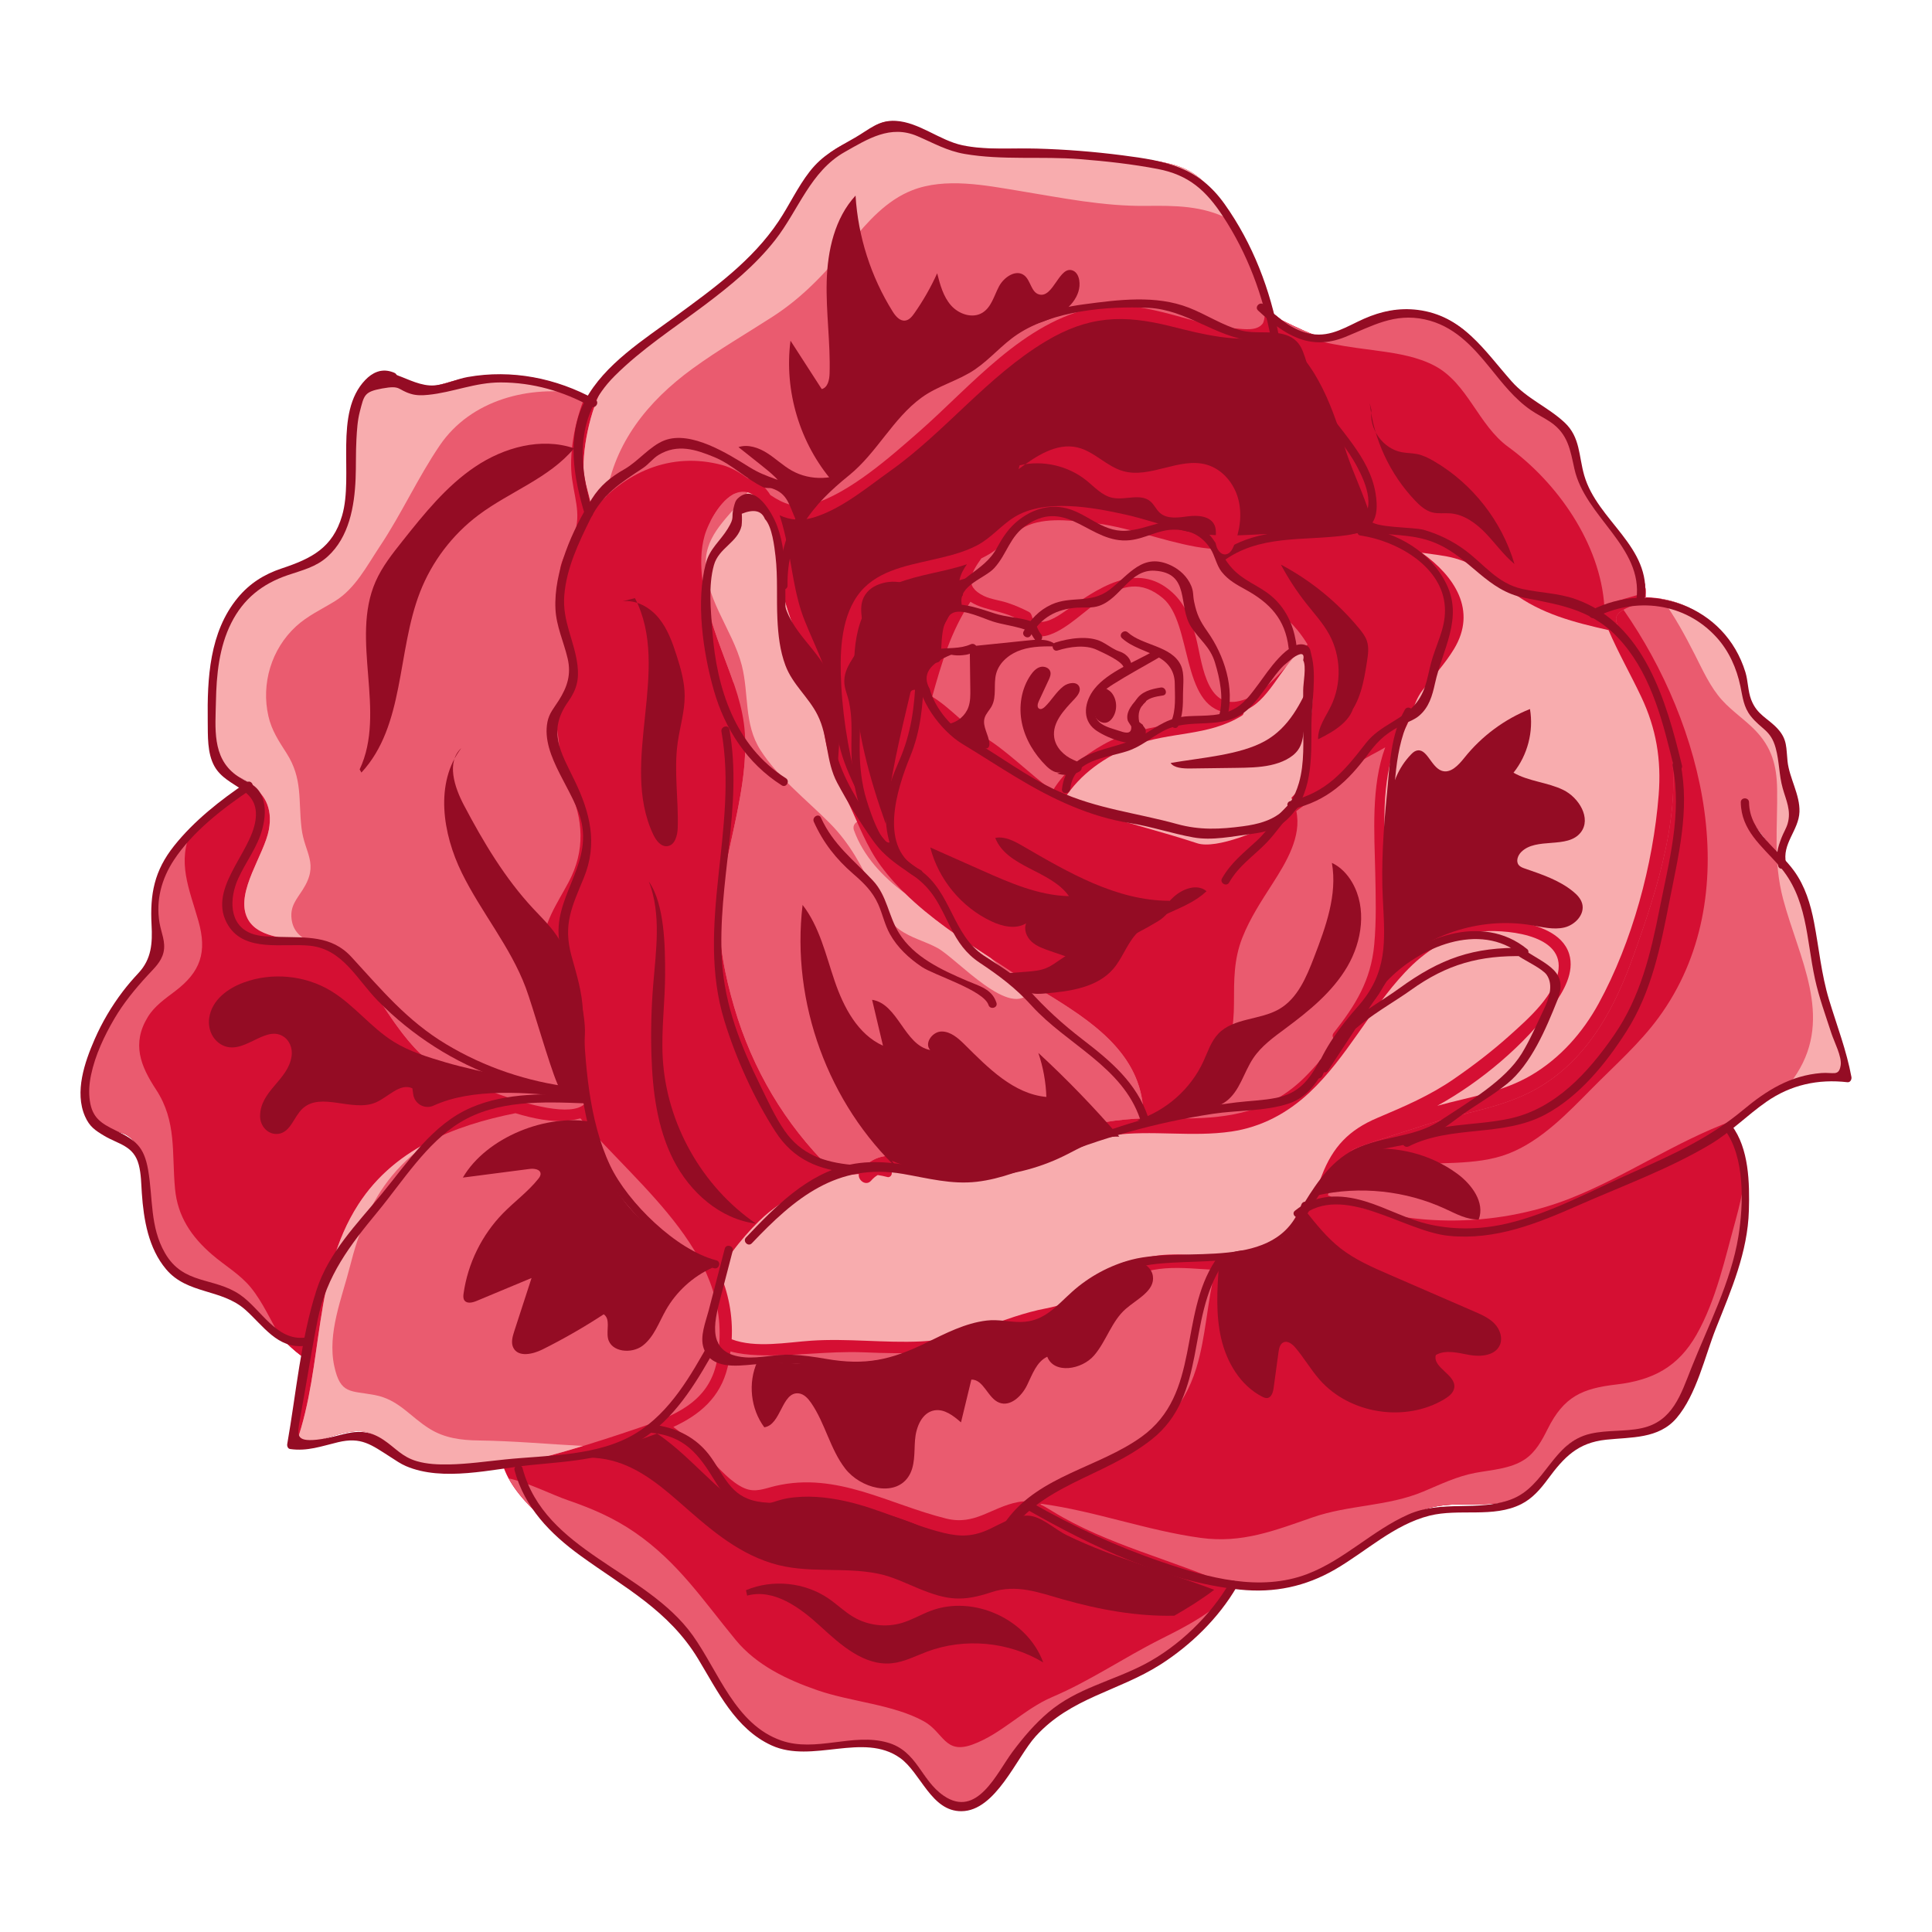 <?xml version="1.0" encoding="utf-8"?>
<!--Designed by Vexels.com - 2017 All Rights Reserved - https://vexels.com/terms-and-conditions/-->
<svg version="1.1" id="Layer_1" xmlns="http://www.w3.org/2000/svg" xmlns:xlink="http://www.w3.org/1999/xlink" x="0px" y="0px"
	 viewBox="0 0 1200 1200" enable-background="new 0 0 1200 1200" xml:space="preserve">
<g>
	<g>
		<path fill="#D50F33" d="M1129.8,605.239c-4.743-22.01-4.129-46.374-17.301-64.63c-1.809-2.525-3.89-4.948-6.074-7.336
			c-2.901-11.534,10.817-23.272,8.497-35.421c-1.092-5.665-5.562-10.169-6.995-15.765c-1.911-7.371,1.638-15.458-0.853-22.658
			c-3.276-9.452-15.322-13.035-20.099-21.839c-2.354-4.3-2.661-9.35-3.515-14.161c-3.481-20.031-17.198-37.946-35.557-46.579
			c-8.019-3.754-16.857-5.699-25.695-5.835c-0.068,1.331-0.239,2.593-0.512,3.822l-4.88-3.685c1.809-0.137,3.583-0.171,5.391-0.137
			c0.853-13.65-8.77-30.473-17.062-40.88c-9.042-11.397-19.792-22.249-23.613-36.274c-2.423-8.906-1.945-18.836-6.927-26.582
			c-5.119-7.917-14.605-11.568-22.42-16.857c-18.529-12.558-28.186-35.284-46.613-48.046c-14.98-10.374-35.148-12.865-52.21-6.381
			c-11.397,4.334-21.839,12.455-34.021,12.66c-2.764,0.034-13.001-4.709-23.102-9.725l-7.37-5.664
			c-5.903-23.989-16.209-46.92-30.337-67.19c-5.391-7.746-11.568-15.287-19.826-19.826c-6.688-3.685-14.298-5.153-21.805-6.415
			c-28.493-4.777-57.396-7.234-86.299-7.337c-14.878-0.034-30.267,0.478-44.088-5.05c-13.547-5.357-27.709-16.448-40.949-10.305
			c-3.14,1.468-5.801,3.822-8.702,5.767c-5.664,3.788-12.182,6.04-17.915,9.691c-15.629,9.964-22.931,28.493-33.134,43.986
			c-24.911,37.843-68.384,58.522-101.792,89.131c-6.825,6.279-13.342,13.138-17.847,21.259
			c-25.968-14.366-57.669-18.051-86.197-9.896c-9.316,2.662-19.894,6.347-28.084,1.194c-3.583-2.252-6.244-6.074-10.305-7.405
			c-7.849-2.559-15.117,5.562-18.051,13.308c-6.45,17.028-4.402,35.864-5.324,54.052c-0.921,18.188-6.279,38.219-21.908,47.569
			c-8.428,5.05-18.631,6.176-27.64,10.135c-16.653,7.371-27.709,24.091-32.657,41.631s-4.641,36.069-4.334,54.257
			c0.205,9.793,1.058,20.986,8.873,26.89c4.231,3.173,9.793,4.163,14.059,7.268c-14.229,9.248-33.441,25.388-44.224,38.492
			c-10.783,13.07-17.54,30.609-13.786,47.125c1.297,5.699,3.788,11.431,2.491,17.096c-1.194,5.357-5.459,9.35-9.316,13.274
			c-16.072,16.345-28.084,36.717-34.601,58.693c-4.334,14.639-3.856,34.602,10.305,40.232c3.651,1.467,7.678,1.672,11.294,3.208
			c12.182,5.187,13.377,21.6,13.889,34.84c0.887,23.136,9.043,50.23,31.189,57.055c6.177,1.911,12.865,1.979,18.871,4.334
			c14.229,5.596,32.622,33.168,49.24,43.781c-3.037,17.096-6.04,34.226-9.077,51.322c16.959,4.129,35.454-12.148,51.049-4.368
			c4.879,2.423,8.394,6.791,12.66,10.135c13.718,10.681,32.929,9.452,50.23,7.678c5.596-0.58,11.193-1.16,16.789-1.74
			c5.119,23.341,34.704,44.224,54.428,57.737c19.689,13.513,41.426,24.979,56.782,43.235c11.056,13.104,18.188,29.005,27.606,43.303
			c9.418,14.332,22.351,27.708,39.072,31.394c23.887,5.221,52.175-9.828,71.626,4.982c13.308,10.135,19.314,32.588,36.069,32.486
			c10.954-0.068,18.564-10.51,24.603-19.689c11.943-18.086,25.661-35.796,44.361-46.75c14.468-8.463,31.121-12.387,46.033-20.031
			c18.324-9.418,44.054-33.51,53.779-51.663c14.23,1.979,28.493,1.774,42.109-2.525c31.019-9.828,54.018-39.55,86.197-44.327
			c18.12-2.696,38.56,2.593,53.575-7.917c11.705-8.19,16.482-23.921,28.459-31.701c17.574-11.397,44.02-1.638,59.853-15.322
			c6.074-5.255,9.247-13.035,12.216-20.474c6.927-17.437,13.854-34.874,20.781-52.312c6.074-15.253,12.217-30.746,13.889-47.057
			c1.672-16.311,1.228-50.025-9.692-62.31c9.248-6.961,17.404-15.356,27.299-21.396c13.854-8.463,30.78-11.841,46.818-9.316
			C1144.132,646.153,1134.339,626.361,1129.8,605.239z M789.142,194.354c0.989,0.853,1.979,1.672,2.969,2.491
			c-0.921-0.478-1.809-0.921-2.696-1.399C789.312,195.105,789.244,194.73,789.142,194.354z M1085.166,506.143l17.403,23.034
			C1095.471,521.84,1088.169,514.64,1085.166,506.143z"/>
		<path fill="#D50F33" d="M187.029,842.066c5.985-38.376,11.489-77.082,35.782-107.736c20.511-25.881,51.025-40.08,83.263-47.484
			c-0.332-0.113-0.683-0.232-1.011-0.344c-13.467-4.586-26.653-8.689-38.333-17.072c-25.373-18.212-34.011-49.103-56.098-69.61
			c-16.539-15.357-44.366-4.919-59.907-21.424c-24.755-26.29,34.252-70.205-1.899-88.476c-13.308,9.458-29.061,23.149-38.442,34.547
			c-10.782,13.069-17.54,30.609-13.786,47.125c1.298,5.699,3.789,11.431,2.491,17.096c-1.193,5.357-5.458,9.35-9.316,13.274
			c-16.072,16.345-28.084,36.717-34.6,58.693c-4.334,14.639-3.857,34.602,10.305,40.232c3.651,1.467,7.678,1.672,11.294,3.208
			c12.183,5.187,13.378,21.6,13.889,34.84c0.886,23.136,9.042,50.23,31.188,57.055c6.177,1.911,12.865,1.979,18.871,4.334
			C154.119,805.594,171.206,830.332,187.029,842.066z"/>
		<path fill="#EA5B6F" d="M155.867,799.793c-6.721-8.28-16.215-13.679-24.211-20.59c-12.805-11.07-21.316-23.67-22.933-40.727
			c-2.114-22.284,1.21-41.942-11.846-61.8c-9.592-14.59-15.169-28.451-5.077-44.994c4.17-6.835,10.782-11.347,17.022-16.089
			c15.747-11.969,19.908-24.085,14.452-43.44c-5.606-19.887-13.774-37.017-4.043-56.959c0.117-0.239,0.252-0.462,0.372-0.698
			c-3.432,3.408-6.591,6.782-9.217,9.973c-10.782,13.069-17.54,30.609-13.786,47.125c1.298,5.699,3.789,11.431,2.491,17.096
			c-1.193,5.357-5.458,9.35-9.316,13.274c-16.072,16.345-28.084,36.717-34.6,58.693c-4.334,14.639-3.857,34.602,10.305,40.232
			c3.651,1.467,7.678,1.672,11.294,3.208c12.183,5.187,13.378,21.6,13.889,34.84c0.886,23.136,9.042,50.23,31.188,57.055
			c6.177,1.911,12.865,1.979,18.871,4.334c9.857,3.877,21.712,18.284,33.591,30.306C168.212,820.478,163.33,808.989,155.867,799.793
			z"/>
		<path fill="#EA5B6F" d="M447.196,566.031c-1.035,20.052,3.202,40.189,8.793,59.35c11.353,38.912,31.832,73.013,59.479,100.238
			c7.421-1.799,14.947-2.604,22.406-2.044c6.326-5.503,13.47-6.528,22.645-5.572c17.935,1.868,33.722,3.361,51.44-1.642
			c33.512-9.463,64.804-20.929,99.7-21.789c-0.036-0.594-0.13-1.168-0.277-1.753c-0.681-0.43-1.21-1.103-1.244-2.015
			c-1.68-45.581-49.484-65.646-82.234-87.466c-28.5-18.988-60.287-37.626-80.929-65.674c-8.818-11.981-13.782-25.976-20.189-39.291
			c-6.786-14.104-12.812-27.949-14.934-43.582c-2.797-20.608-7.03-37.362-15.285-56.546c-5.482-12.741-9.877-25.073-12.102-38.813
			c-2.073-12.8-5.563-57.832-25.361-53.741c-10.19,2.105-19.09,18.586-21.485,27.096c-2.438,8.664-2.45,17.924-1.435,26.802
			c1.932,16.894,7.825,33.243,13.773,49.07c5.797,15.428,11.613,30.193,12.695,46.833c1.096,16.847-1.663,33.684-4.983,50.138
			C453.634,525.636,448.253,545.557,447.196,566.031z"/>
		<path fill="#F8ACAE" d="M438.517,346.333c-2.238,23.68,16.509,44.552,22.216,66.909c4.531,17.747,1.245,36.391,11.522,52.544
			c11,17.29,28.89,31.115,43.207,45.575c12.654,12.78,20.1,27.015,27.598,43.17c4,8.619,7.745,17.161,15.674,22.922
			c7.005,5.088,15.914,7.21,23.467,11.31c12.15,6.597,46.215,45.416,57.996,26.632c-9.501-5.443-16.85-12.786-24.908-20.361
			c-18.521-12.13-37.495-24.711-53.271-40.21c-13.671-10.28-25.66-22.754-31.621-39.147c-0.832-2.288,0.285-4.261,1.912-5.211
			c-1.805-4.044-3.599-8.098-5.521-12.092c-6.786-14.104-12.812-27.949-14.934-43.582c-2.797-20.608-7.03-37.362-15.285-56.546
			c-5.482-12.741-9.877-25.073-12.102-38.813c-1.877-11.585-4.915-49.571-20.154-53.644
			C455.005,318.956,440.098,329.604,438.517,346.333z"/>
		<path fill="#EA5B6F" d="M449.958,408.658c2.031,5.406,4.053,10.731,5.884,16.083c-0.382-2.489-0.821-5.014-1.377-7.589
			c-2.287-10.604-7.502-20.814-12.42-31.112C444.407,393.694,447.168,401.236,449.958,408.658z"/>
		<path fill="#EA5B6F" d="M711.383,692.818c-0.681-0.43-1.21-1.103-1.244-2.015c-1.35-36.625-32.478-56.774-61.649-74.598
			c-11.554,25.902-38.985,4.815-53.767-7.885c-12.717-10.926-27.596-15.303-40.909-24.832
			c-18.021-12.897-21.287-39.534-34.509-56.65c-13.953-18.061-32.799-32.069-47.53-49.548c-4.102-4.867-6.894-9.755-8.895-14.717
			c0.068,14.477-2.355,28.908-5.209,43.056c-4.036,20.007-9.417,39.928-10.474,60.402c-1.035,20.052,3.202,40.189,8.793,59.35
			c11.353,38.912,31.832,73.013,59.479,100.238c7.421-1.799,14.947-2.604,22.406-2.044c6.326-5.503,13.47-6.528,22.645-5.572
			c17.935,1.868,33.722,3.361,51.44-1.642c33.512-9.463,64.804-20.929,99.7-21.789C711.623,693.978,711.529,693.403,711.383,692.818
			z"/>
		<path fill="#EA5B6F" d="M456.926,306.381c-6.433,2.619-12.16,10.52-15.81,17.762C445.94,317.934,451.774,312.214,456.926,306.381z
			"/>
		<path fill="#940C24" d="M372.828,905.832c19.229,2.407,34.342,14.255,48.518,26.654c17.771,15.544,35.013,31.349,58.044,38.481
			c21.871,6.773,44.159,1.982,66.145,6.501c8.878,1.825,16.713,5.771,25.021,9.19c18.073,7.439,27.322,8.253,45.395,2.249
			c15.411-5.119,29.421,0.277,44.382,4.53c22.086,6.279,45.797,10.672,69.071,10.103c8.465-4.873,16.733-9.973,24.762-16.079
			c-30.394-11.47-62.097-19.582-91.41-33.829c-6.746-3.279-13.982-10.03-21.206-11.811c-8.849-2.182-18.956,4.157-26.713,7.818
			c-9.983,4.712-17.881,5.106-28.716,2.463c-20.758-5.064-39.998-15.095-60.961-19.701c-11.931-2.622-24.35-3.842-36.467-1.711
			c-5.828,1.025-11.651,3.903-17.581,4.33c-11.396,0.82-20.536-7.174-28.452-14.493c-11.657-10.777-21.879-21.593-34.554-30.116
			c-14.043,5.071-28.669,10.278-43.549,14.849C367.314,905.329,370.072,905.487,372.828,905.832z"/>
		<path fill="#EA5B6F" d="M721.21,1017.97c-23.291,11.66-43.791,25.922-67.74,36.135c-17.653,7.528-31.224,22.837-49.403,29.454
			c-17.441,6.348-17.838-7.645-30.442-14.539c-19.04-10.415-44.89-11.929-65.754-19.131c-18.918-6.53-37.906-15.502-50.888-31.254
			c-20.267-24.591-35.73-48.238-62.579-66.769c-13.104-9.045-26.625-14.872-41.579-20.015
			c-10.073-3.464-24.806-11.033-36.847-13.575c10.184,18.773,33.542,35.277,50.063,46.595
			c19.689,13.513,41.426,24.979,56.782,43.235c11.056,13.104,18.188,29.005,27.606,43.303c9.418,14.332,22.351,27.708,39.072,31.394
			c23.887,5.221,52.175-9.828,71.626,4.982c13.308,10.135,19.314,32.588,36.069,32.486c10.954-0.068,18.564-10.51,24.603-19.689
			c11.943-18.086,25.661-35.796,44.361-46.75c14.468-8.463,31.121-12.387,46.033-20.031c13.13-6.748,30.024-21.025,42.14-35.256
			C744.2,1006.28,732.656,1012.24,721.21,1017.97z"/>
		<path fill="#EA5B6F" d="M637.584,932.476c40.794-23.374,89.732-31.505,105.47-82.735c6.037-19.652,6.696-41.123,11.788-61
			c-21.128-1.068-41.513-4.7-60.644,9.743c-9.247,6.981-17.591,14.866-28.795,18.664c-16.722,5.668-33.666,6.868-50.292,13.682
			c-26.293,10.776-51.245,10.212-79.067,9.109c-21.946-0.869-43.715,2.663-65.6,1.772c-5.389-0.22-11.252-0.801-16.717-2.314
			c-0.44,3.243-1.005,6.525-1.809,9.879c-4.495,18.753-17.505,29.612-33.699,37.026c7.98,5.856,15.242,12.703,22.556,19.909
			c6.269,6.177,13.261,14.512,21.535,18.115c6.881,2.997,12.514,0.201,19.418-1.408c38.134-8.887,70.217,11.43,105.906,20.272
			c18.112,4.487,27.855-7.009,44.75-10.235C634.307,932.589,635.995,932.465,637.584,932.476z"/>
		<path fill="#D50F33" d="M1077.154,704.13c-43.393,15.595-81.793,45.585-127.426,55.587c-41.595,9.117-88.243,7.073-126.802-12.208
			c-0.627,1.666-1.285,3.314-1.999,4.929c-8.688,19.633-25.333,33.71-46.984,36.033c-3.481,0.373-6.947,0.518-10.394,0.521
			c-6.956,25.681-7.796,52.677-19.22,77.563c-17.445,38.004-61.363,52.318-98.235,67.826c2.418,1.096,4.859,2.597,7.729,4.357
			c34.17,20.953,74.043,29.802,110.529,46.199c0.569-0.944,1.129-1.885,1.62-2.802c14.23,1.979,28.493,1.775,42.109-2.525
			c31.019-9.828,54.018-39.55,86.197-44.327c18.12-2.696,38.56,2.593,53.575-7.917c11.705-8.19,16.482-23.921,28.459-31.701
			c17.574-11.397,44.02-1.638,59.853-15.322c6.074-5.255,9.247-13.035,12.216-20.474c6.927-17.437,13.854-34.874,20.781-52.312
			c6.074-15.253,12.217-30.746,13.889-47.057C1084.501,746.351,1084.348,719.121,1077.154,704.13z"/>
		<path fill="#EA5B6F" d="M1078.136,757.436c-6.595,23.72-12.093,49.809-24.29,71.376c-11.468,20.279-27.356,28.504-49.93,31.129
			c-21.284,2.475-32.577,7.514-42.63,27.619c-3.516,7.033-7.385,14.27-14.091,18.805c-8.858,5.99-20.668,6.554-30.806,8.453
			c-11.581,2.17-21.559,7.102-32.311,11.605c-22.35,9.361-46.085,8.165-68.774,16.036c-23.738,8.235-43.834,16.242-69.43,12.759
			c-33.507-4.56-65.416-16.608-98.974-21.172c-0.267,0.112-0.542,0.223-0.808,0.336c2.418,1.096,4.859,2.597,7.729,4.357
			c34.17,20.953,74.043,29.802,110.529,46.199c0.569-0.944,1.129-1.885,1.62-2.802c14.23,1.979,28.493,1.775,42.109-2.525
			c31.019-9.828,54.018-39.55,86.197-44.327c18.12-2.696,38.56,2.593,53.575-7.917c11.705-8.19,16.482-23.921,28.459-31.701
			c17.574-11.397,44.02-1.638,59.853-15.322c6.074-5.255,9.247-13.035,12.216-20.474c6.927-17.437,13.854-34.874,20.781-52.312
			c6.074-15.253,12.217-30.746,13.889-47.057c0.695-6.776,1.011-16.554,0.373-26.547
			C1082.019,741.852,1080.289,749.693,1078.136,757.436z"/>
		<path fill="#EA5B6F" d="M448.755,288.902c5.664,1.537,10.772,4.674,15.696,8.219c6.049,0.79,10.607,4.881,14.071,10.385
			c7.887,5.292,16.174,8.786,26.375,5.583c23.373-7.34,47.885-29.14,65.94-44.949c32.389-28.361,64.968-68.582,109.516-77.237
			c16.479-3.202,32.83,0.573,48.713,4.796c12.434,3.307,24.928,7.348,37.834,8.259c5.666,0.401,13.581,1.889,17.323-2.9
			c1.799-2.303,1.71-11.549,1.911-17.73c-6.127-20.374-15.437-39.804-27.6-57.255c-5.391-7.746-11.568-15.287-19.826-19.826
			c-6.688-3.685-14.298-5.153-21.805-6.415c-28.493-4.777-57.396-7.234-86.299-7.337c-14.878-0.034-30.267,0.478-44.088-5.05
			c-13.547-5.357-27.708-16.447-40.949-10.305c-3.14,1.468-5.801,3.822-8.702,5.767c-5.664,3.788-12.182,6.04-17.915,9.691
			c-15.629,9.964-22.931,28.493-33.134,43.986c-24.911,37.843-68.384,58.522-101.792,89.131c-1.108,1.019-2.184,2.082-3.268,3.135
			c0.187,1.092-0.042,2.289-0.942,3.353c-11.009,13.006-17.529,41.274-17.357,58.094c0.096,9.42,4.436,18.093,5.161,27.374
			C387.39,293.682,416.313,280.099,448.755,288.902z"/>
		<path fill="#F8ACAE" d="M376.445,308.283c5.449-33.031,25.34-58.699,53.797-79.391c15.986-11.624,33.131-21.536,49.724-32.244
			c19.627-12.666,33.806-28.428,48.521-46.255c10.62-12.865,22.16-25.956,38.078-32.208c20.59-8.087,45.618-3.055,66.686,0.399
			c26.184,4.293,52.11,9.62,78.777,9.297c17.623-0.214,34.894-0.157,50.959,8.139c1.071,0.553,2.067,1.195,3.094,1.802
			c-2.385-3.999-4.886-7.929-7.548-11.749c-5.391-7.746-11.568-15.287-19.826-19.826c-6.688-3.685-14.298-5.153-21.805-6.415
			c-28.493-4.777-57.396-7.234-86.299-7.337c-14.878-0.034-30.267,0.478-44.088-5.05c-13.547-5.357-27.708-16.447-40.949-10.305
			c-3.14,1.468-5.801,3.822-8.702,5.767c-5.664,3.788-12.182,6.04-17.915,9.691c-15.629,9.964-22.931,28.493-33.134,43.986
			c-24.911,37.843-68.384,58.522-101.792,89.131c-1.108,1.019-2.184,2.082-3.268,3.135c0.187,1.092-0.042,2.289-0.942,3.353
			c-11.009,13.006-17.529,41.274-17.357,58.094c0.096,9.42,4.436,18.093,5.161,27.374
			C370.381,314.318,373.34,311.196,376.445,308.283z"/>
		<path fill="#D50F33" d="M790.82,199.657c18.052,8.726,31.026,24.705,39.882,43.654c7.417,15.869,10.837,33.117,17.674,49.186
			c4.279,10.057,6.907,22.715,12.229,32.092c7.428,13.089,34.354,11.453,48.134,15.55c12.041,3.581,20.944,10.196,30.702,17.887
			c17.301,13.636,36.404,19.493,56.07,24.334c-0.201-0.553-0.426-1.092-0.621-1.649c-0.504-1.441,0.543-3.63,1.889-4.24
			c8.241-3.738,16.8-6.055,25.463-8.144c-0.423-13.113-9.339-28.46-17.096-38.194c-9.042-11.397-19.792-22.249-23.613-36.274
			c-2.423-8.906-1.945-18.836-6.927-26.582c-5.119-7.917-14.605-11.568-22.42-16.857c-18.529-12.558-28.186-35.284-46.613-48.046
			c-14.98-10.374-35.148-12.865-52.21-6.382c-11.397,4.334-21.839,12.456-34.021,12.66c-2.764,0.034-13.001-4.709-23.102-9.725
			l-5.407-4.156c-0.008,0.329-0.008,0.66-0.014,0.99c0.431,0.359,0.861,0.727,1.292,1.084c-0.444-0.23-0.866-0.452-1.298-0.673
			C790.795,197.328,790.824,198.497,790.82,199.657z"/>
		<path fill="#EA5B6F" d="M1005.145,330.133c-9.042-11.397-19.792-22.249-23.613-36.274c-2.423-8.906-1.945-18.836-6.927-26.582
			c-5.119-7.917-14.605-11.568-22.42-16.857c-18.529-12.558-28.186-35.284-46.613-48.046c-14.98-10.374-35.148-12.865-52.21-6.382
			c-11.397,4.334-21.839,12.456-34.021,12.66c-2.764,0.034-13.001-4.709-23.102-9.725l-5.407-4.156
			c-0.008,0.329-0.008,0.66-0.014,0.99c0.431,0.359,0.861,0.727,1.292,1.084c-0.444-0.23-0.866-0.452-1.298-0.673
			c-0.018,1.156,0.011,2.326,0.007,3.485c3.407,1.647,6.577,3.629,9.629,5.764c17.683,7.925,37.031,9.974,56.409,12.614
			c11.507,1.568,23.878,3.668,34.282,9.195c20.554,10.92,26.985,36.789,45.68,50.378c30.357,22.066,57.181,59.986,59.675,99.08
			c0.098-0.064,0.181-0.172,0.284-0.218c8.241-3.738,16.8-6.055,25.463-8.144C1021.818,355.214,1012.901,339.867,1005.145,330.133z"
			/>
		<path fill="#940C24" d="M522.517,425.655c-0.936-17.952-0.803-40.143,9.947-55.489c10.657-15.212,29.266-18.499,46.175-22.396
			c9.581-2.208,19.353-4.398,28.14-8.977c8.86-4.618,14.942-12.455,23.238-17.596c18.854-11.681,48.761-6.077,68.925-1.6
			c12.014,2.668,23.611,6.853,35.542,9.826c16.836,4.196,31.886,3.338,48.977,2.417c22.353-1.204,48.271,3.371,70.551-2.863
			c-2.139-4.285-3.101-9.301-4.757-14.065c-4.415-12.7-10.263-24.714-14.206-37.609c-8.574-28.038-19.412-56.717-44.215-71.153
			c0.002,0.091-0.001,0.179,0,0.27c0.027,1.398-1.397,2.615-2.669,2.823c-21.097,3.452-40.418-1.408-60.798-6.537
			c-29.742-7.485-51.429-6.626-78.133,9.463c-35.99,21.684-62.054,55.959-96.108,80.21c-14.304,10.187-29.613,23.092-46.499,28.633
			c-8.825,2.896-15.822,2.023-22.395-0.953c2.084,6.191,3.456,12.423,4.443,16.994c3.545,16.414,4.787,32.547,11.092,48.358
			c6.067,15.216,13.83,29.801,17.247,45.953c2.401,11.349,1.973,23.013,4.986,34.261c2.747,10.253,7.379,19.72,11.911,29.262
			c0.416,0.876,0.826,1.743,1.236,2.611C528.238,473.598,523.737,449.057,522.517,425.655z"/>
		<path fill="#D50F33" d="M717.059,694.545c0.835,0.006,1.66-0.016,2.5,0.003c0.896,0.02,1.778,0.034,2.669,0.052
			c31.956-13.688,35.268-52.043,36.419-85.946c0.581-17.085,6.809-32.307,15.196-46.963c9.707-16.964,30.377-38.635,23.129-59.249
			c-5.354,5.277-10.223,11.487-17.035,14.706c-9.416,4.448-20.938,2.852-30.668,0.584c-15.159-3.534-28.998-10.779-43.392-16.433
			c-15.698-6.167-32.044-10.703-47.893-16.487c-26.16-9.547-52.968-20.161-73.593-39.434c-2.031-2.105-4.116-4.156-6.255-6.151
			c-7.078-3.379-10.416-1.528-10.013,5.553c-3.685,6.151-4.353,17.598-5.934,24.61c-3.933,17.437-6.854,34.936-8.261,52.749
			c2.586,6.946,5.259,13.866,7.961,20.774c2.059,2.372,4.247,4.702,6.625,6.978c27.645,26.449,61.836,46.06,93.718,66.926
			c26.383,17.266,52.963,39.153,52.805,73.114C715.929,691.356,716.606,692.92,717.059,694.545z"/>
		<path fill="#EA5B6F" d="M611.058,370.137c4.365,2.125,10.045,2.734,14.673,4.275c4.616,1.536,8.974,3.399,13.253,5.611
			c2.453,1.269,1.534,4.168,3.458,5.261c5.912,3.355,14.275-2.347,18.619-5.333c19.82-13.622,44.703-32.519,67.226-11.833
			c8.042,7.385,11.848,17.664,14.558,27.938c3.496,13.257,5.706,43.28,25.685,39.626c17.982-3.288,29.54-22.809,43.64-35.365
			c-1.816-2.994-3.868-5.935-6.19-8.801c-13.144-16.219-41.374-29.796-48.355-50.332c-5.001-0.226-9.957-0.702-14.83-1.577
			c-22.286-4.005-43.172-12.711-65.857-15.069c-13.453-1.398-30.736-3.588-42.792,4.02c-6.967,4.396-12.193,11.092-19.383,15.443
			c-1.712,1.036-3.458,1.946-5.22,2.8C603.19,355.817,598.354,363.951,611.058,370.137z"/>
		<path fill="#940C24" d="M572.141,429.457c5.289-21.494,12.481-42.512,25.983-59.933c-4.584-6.012-1.846-12.953,2.442-19.054
			c-14.241,4.837-29.446,6.248-43.633,11.854c-24.821,9.807-27.214,36.549-26.312,60.14c1.188,31.078,9.292,60.467,19.524,89.272
			c2.26-27.605,8.956-54.506,15.309-81.49c0.402-1.709,2.29-2.028,3.709-1.682C570.173,428.811,571.164,429.112,572.141,429.457z"/>
		<path fill="#EA5B6F" d="M685.614,462.28c24.082-13.414,51.085-11.334,76.175-19.741c-28.324-3.746-21.265-55.665-39.464-70.97
			c-27.202-22.877-47.714,14.68-70.023,22.568c-8.108,2.867-10.285-0.187-15.21-5.515c-8.79-9.507-24.322-8.315-34.332-14.844
			c-12.24,18.523-17.894,38.011-23.779,58.961c11.101,6.59,20.501,18.129,31.403,24.485c14.296,8.335,28.549,22.962,43.435,33.984
			C661.161,478.925,673.026,469.292,685.614,462.28z"/>
		<path fill="#F8ACAE" d="M808.354,403.347c-13.569,12.052-20.716,32.885-35.887,38.147c0.232,1.103-0.059,2.364-1.148,3.036
			c-21.146,13.052-44.513,9.724-67.165,18.442c-17.879,6.881-33.175,17.717-43.125,33.198c4.972,3.162,10.019,5.792,15.177,7.471
			c20.72,6.743,46.739,13.282,67.373,20.121c11.892,3.942,40.421-8.057,52-15.29c4.825-3.014,6.323-8.557,10.541-12.847
			c-0.134-0.989,2.931-6.482,2.958-7.858C809.744,454.278,823.043,433.211,808.354,403.347z"/>
		<path fill="#EA5B6F" d="M828.337,641.583c13.569-17.214,23.159-32.496,25.227-54.895c1.371-14.841,0.939-29.885,0.624-44.766
			c-0.517-24.463-2.687-53.674,6.197-77.725c-5.757,3.449-12.167,6.291-17.119,9.913c-12.996,9.505-25.02,20.266-38.107,29.681
			c3.422,15.795-6.252,31.775-14.876,45.214c-6.856,10.685-13.909,21.429-18.599,33.294c-5.407,13.679-5.215,26.513-5.24,40.98
			c-0.05,28.298-9.486,55.716-30.123,71.426c27.72-0.258,52.458-4.173,74.021-25.558c7.114-7.055,13.381-14.853,19.359-22.89
			C828.056,645.402,826.967,643.32,828.337,641.583z"/>
		<path fill="#F8ACAE" d="M1019.413,432.832c-6.624-13.989-14.239-27.286-20.312-41.439c-20.962-4.793-41.606-9.827-59.822-23.526
			c-11.715-8.81-21.327-17.1-35.734-21.132c-5.986-1.675-13.25-2.372-20.483-3.428c20.337,14.535,34.61,35.831,20.02,59.835
			c-5.557,9.142-12.87,17.05-19.431,25.452c-6.617,8.474-6.798,19.1-13.04,27.188c-0.593,0.769-1.287,1.463-1.974,2.16
			c-20.007,46.844,2.714,105.788-12.818,152.787c22.203-27.252,49.404-46.047,86.881-38.43c12.011,2.441,27.799,6.992,31.919,20.196
			c3.557,11.401-3.595,23.5-10.049,32.367c-17.314,23.79-44.661,47.021-71.863,61.961c19.993-5.521,40.448-8.387,58.562-19.09
			c17.832-10.536,31.821-26.392,41.7-44.47c20.886-38.218,33.852-86.313,37.263-129.53
			C1031.952,471.925,1028.764,452.581,1019.413,432.832z"/>
		<path fill="#D50F33" d="M794.21,371.058c8.254,7.179,16.555,15.72,23.094,25.16c1.893-1.351,3.83-2.584,5.859-3.57
			c3.949-1.917,6.969,3.86,2.904,5.835c-1.8,0.875-3.553,1.946-5.275,3.152c2.119,3.569,3.978,7.239,5.434,11.008
			c11.309,29.262-3.117,61.785-24.118,82.848c0.249,0.459,0.426,0.922,0.649,1.382c17.455-13.442,34.575-27.088,53.399-38.517
			c10.04-6.096,8.995-11.775,13.134-20.913c2.415-5.331,6.856-10.128,10.477-14.626c13.887-17.249,33.019-35.794,17.299-58.487
			c-7.301-10.539-18.305-18.487-29.999-24.717c-2.35-0.883-4.548-1.969-6.554-3.295c-1.379-0.654-2.757-1.285-4.135-1.897
			c-13.714,3.896-28.713,4.022-42.712,4.361c-16.696,0.404-34.166,2.771-51.198,2.542
			C768.323,354.226,784.121,362.283,794.21,371.058z"/>
		<path fill="#D50F33" d="M453.655,482.358c3.114-25.029-1.65-45.615-10.414-68.871c-5.956-15.806-11.711-31.852-14.271-48.615
			c-2.909-19.049,1.22-55.147,22.463-65.289c-13.734-5.621-28.875-6.404-44.046-1.785c-16.917,5.151-27.446,17.462-37.891,30.523
			c2.776,0.469,3.934,4.341,0.726,6.076c-2.908,1.572-4.176,1.764-6.512,1.35c-0.867,1.818-1.808,3.701-2.782,5.793
			c-10.014,21.517,1.834,42.263-5.188,64.124c-2.837,8.833-8.845,16.705-10.884,25.787c-2.865,12.76,1.631,24.612,6.792,36.134
			c12.201,27.239,24.336,50.318,10.202,79.814c-5.412,11.295-13.75,21.034-16.3,33.548c-2.606,12.786,0.923,25.658,5.191,37.711
			c5.563,15.711,12.127,31.029,17.666,46.761c4.245,12.056,5.895,20.601-0.329,25.673c24.732,28.673,57.688,56.82,74.924,90.485
			c0.405-0.693,0.812-1.378,1.219-2.036c13.119-21.222,36.622-42.096,62.409-51.263c-31.338-32.287-53.061-73.26-63.108-119.621
			C433.879,564.145,448.209,526.135,453.655,482.358z"/>
		<path fill="#EA5B6F" d="M1129.8,605.239c-4.743-22.01-4.129-46.374-17.301-64.63c-1.809-2.525-3.89-4.948-6.074-7.336
			c-2.9-11.534,10.817-23.272,8.497-35.421c-1.092-5.665-5.562-10.169-6.995-15.765c-1.911-7.371,1.638-15.458-0.853-22.658
			c-3.276-9.452-15.322-13.035-20.099-21.839c-2.354-4.3-2.661-9.35-3.514-14.161c-3.481-20.031-17.198-37.946-35.557-46.579
			c-5.351-2.505-11.08-4.129-16.917-5.023c-2.853,0.607-6.015,1.288-9.164,2.074c-0.055,0.305-0.058,0.635-0.125,0.936l-0.898-0.678
			c-7.974,2.061-15.525,4.858-16.885,9.071c-1.592,4.931,10.16,22.239,12.651,27.004c8.068,15.432,16.634,30.799,20.203,48.022
			c9.106,43.945-7.473,94.385-22.195,135.359c-11.178,31.108-26.518,60.809-54.917,79.426
			c-20.118,13.188-42.568,16.479-65.297,22.865c-2.302,0.646-55.532,17.19-54.981,18.837c1.003,2.998-2.423,5.931-4.974,5.105
			c-4.446,6.857-6.959,14.773-9.65,22.569c46.417,20.638,103.399,20.468,150.379,1.988c34.344-13.51,66.054-35.536,100.828-48.239
			c8.205-6.516,15.744-13.9,24.699-19.367c13.854-8.463,30.78-11.841,46.818-9.316
			C1144.131,646.153,1134.338,626.361,1129.8,605.239z M1085.166,506.143l17.403,23.034
			C1095.471,521.84,1088.169,514.64,1085.166,506.143z"/>
		<path fill="#F8ACAE" d="M1129.8,605.239c-4.743-22.01-4.129-46.374-17.301-64.63c-1.809-2.525-3.89-4.948-6.074-7.336
			c-2.9-11.534,10.817-23.272,8.497-35.421c-1.092-5.665-5.562-10.169-6.995-15.765c-1.911-7.371,1.638-15.458-0.853-22.658
			c-3.276-9.452-15.322-13.035-20.099-21.839c-2.354-4.3-2.661-9.35-3.514-14.161c-3.481-20.031-17.198-37.946-35.557-46.579
			c-4.944-2.314-10.215-3.847-15.591-4.777c7.828,10.663,14.138,22.281,20.333,34.435c4.943,9.698,9.599,20.21,16.927,28.332
			c6.232,6.907,14.165,12.092,20.632,18.771c10.28,10.615,13.366,21.93,13.598,36.465c0.38,23.818-2.508,45.013,3.761,68.511
			c9.723,36.441,31.144,72.661,8.471,108.251c-0.864,1.357-1.792,2.668-2.714,3.985c10.889-3.891,22.738-5.138,34.156-3.341
			C1144.131,646.153,1134.338,626.361,1129.8,605.239z"/>
		<path fill="#D50F33" d="M869.16,724.19c21.902-3.012,47.133,0.43,67.923-7.698c20.383-7.97,36.808-25.378,51.879-40.617
			c14.02-14.177,29.476-27.773,41.275-43.904c55.057-75.269,27.972-181.841-21.872-253.258c-2.251,1.301-3.893,2.783-4.452,4.515
			c-1.592,4.931,10.16,22.239,12.651,27.004c8.068,15.432,16.634,30.799,20.203,48.022c9.106,43.945-7.473,94.385-22.195,135.359
			c-11.178,31.108-26.518,60.809-54.917,79.426c-20.118,13.188-42.568,16.479-65.297,22.865
			c-2.302,0.646-55.532,17.19-54.981,18.837c1.003,2.998-2.423,5.931-4.974,5.105c-3.683,5.68-6.034,12.088-8.264,18.55
			C839.274,730.933,853.575,726.333,869.16,724.19z"/>
		<path fill="#F8ACAE" d="M551.165,731.063c-1.994-0.531-3.992-0.913-5.991-1.224c-1.475,0.883-2.842,2.004-4.061,3.434
			c-3.179,3.727-8.333-0.16-7.678-4.079c-20.392,0.811-40.2,11.297-55.96,23.858c-6.694,5.335-21.66,20.694-30.664,36.759
			c5.492,13.052,8.473,26.957,7.655,42.043c14.788,5.639,34.348,1.898,49.283,0.88c22.791-1.553,45.463,1.517,68.21,0.453
			c27.302-1.277,51.157-15.499,77.787-20.53c17.259-3.261,27.978-11.328,41.614-21.397c7.355-5.431,14.934-9.123,23.94-10.833
			c18.893-3.588,37.69,1.897,56.608,0.337c30.017-2.474,39.699-26.151,49.054-50.548c6.85-17.865,16.829-28.357,34.552-35.87
			c16.814-7.128,32.405-13.757,47.473-24.137c12.237-8.429,24.071-17.495,35.114-27.444c11.018-9.926,28.295-24.897,29.947-40.841
			c2.323-22.434-35.328-24.819-49.379-23.233c-18.575,2.097-33.501,11.946-46.075,25.332c-21.81,23.219-35.947,52.719-59.309,74.616
			c-13.572,12.721-29.814,21.437-48.393,24.174c-24.638,3.629-49.539-1.082-74.228,2.347c-28.27,3.927-53.642,14.612-81.061,21.285
			c-9.437,2.296-18.85,3.309-28.559,3.065c-7.942-0.2-18.483-3.266-27.497-2.274C554.623,728.762,553.357,731.647,551.165,731.063z"
			/>
		<path fill="#EA5B6F" d="M312.742,911.093c28.482-6.057,56.131-14.713,83.782-24.12c21.954-7.469,43.637-15.858,48.691-41.222
			c12.833-64.409-47.312-107.312-84.709-151.098c-2.111,0.568-4.547,1.017-7.354,1.342c-10.568,1.224-22.134-1.29-33.005-4.559
			c-38.447,7.666-75.504,22.427-97.564,56.662c-28.492,44.216-21.438,99.7-38.452,147.878c16.048,1.61,33.199-12.202,47.803-4.916
			c4.88,2.423,8.394,6.791,12.66,10.135c13.718,10.681,32.929,9.452,50.231,7.678c5.596-0.58,11.193-1.16,16.789-1.74
			C311.905,908.461,312.298,909.78,312.742,911.093z"/>
		<path fill="#F8ACAE" d="M297.227,894.698c-10.843-0.141-20.928-1.436-30.289-7.188c-12.151-7.467-19.165-18.213-34.224-21.04
			c-15.084-2.832-21.27-0.321-25.081-17.897c-4.461-20.571,4.792-42.377,9.751-62.048c5.188-20.583,12.517-39.854,26.234-56.396
			c7.401-8.925,15.936-16.214,25.231-22.137c-18.322,9.065-34.455,21.775-46.266,40.105c-28.492,44.216-21.438,99.7-38.452,147.878
			c16.048,1.61,33.199-12.202,47.803-4.916c4.88,2.423,8.394,6.791,12.66,10.135c13.718,10.681,32.929,9.452,50.231,7.678
			c5.596-0.58,11.193-1.16,16.789-1.74c0.292,1.329,0.684,2.648,1.128,3.961c16.704-3.552,33.117-8.014,49.415-12.981
			C340.489,896.983,319.013,894.983,297.227,894.698z"/>
		<path fill="#EA5B6F" d="M140.552,478.708c4.23,3.173,9.792,4.163,14.058,7.268c-0.197,0.128-0.403,0.27-0.602,0.401
			c9.901,5.77,15.59,14.932,12.99,28.999c-2.845,15.392-20.214,37.874-13.897,53.667c7.681,19.204,42.616,11.333,58.143,21.877
			c9.751,6.622,16.069,17.807,22.45,27.389c10.106,15.176,19.701,30.705,34.224,42.212c9.896,7.842,95.2,45.356,97.579,19.899
			c0.56-5.99-5.784-16.874-7.701-22.47c-2.967-8.66-6.669-17.014-10.048-25.516c-5.337-13.43-10.878-27.773-10.806-42.46
			c0.08-16.349,8.87-28.234,16.258-42.104c10.394-19.512,9.185-39.031,0.212-58.744c-6.126-13.459-4.957-21.383-7.387-36.201
			c-1.975-12.043,3.774-13.411,8.522-24.328c6.412-14.742-3.628-38.189-5.372-53.852c-0.773-6.938-2.308-14.444-1.22-21.464
			c0.924-5.963,4.069-10.231,6.505-15.54c7.269-15.841,3.203-24.324,0.916-39.909c-2.162-14.73,1.231-35.422,8.215-52.206
			c-25.47-13.217-56.016-16.437-83.608-8.549c-9.316,2.662-19.894,6.347-28.084,1.195c-3.584-2.253-6.245-6.074-10.305-7.405
			c-7.849-2.559-15.117,5.562-18.052,13.308c-6.45,17.028-4.402,35.864-5.324,54.052c-0.921,18.188-6.278,38.219-21.907,47.569
			c-8.429,5.05-18.631,6.176-27.641,10.135c-16.652,7.371-27.709,24.091-32.656,41.631c-4.949,17.54-4.642,36.069-4.334,54.257
			C131.884,461.612,132.737,472.804,140.552,478.708z"/>
		<path fill="#F8ACAE" d="M181.074,570.618c-0.862-7.748,2.987-11.833,6.858-17.854c10.61-16.502,1.187-22.641-0.652-38.45
			c-2.038-17.512,0.794-30.674-9.314-46.512c-4.822-7.557-9.232-14.062-11.264-23c-4.585-20.168,1.869-41.638,17.076-55.678
			c7.28-6.722,16.036-10.662,24.335-15.791c12.602-7.789,19.765-21.914,27.802-33.959c13.55-20.307,23.576-42.675,37.276-62.802
			c19.18-28.176,55.466-37.622,88.272-31.984c-25.035-12.318-54.648-15.182-81.482-7.51c-9.316,2.662-19.894,6.347-28.084,1.195
			c-3.584-2.253-6.245-6.074-10.305-7.405c-7.849-2.559-15.117,5.562-18.052,13.308c-6.45,17.028-4.402,35.864-5.324,54.052
			c-0.921,18.188-6.278,38.219-21.907,47.569c-8.429,5.05-18.631,6.176-27.641,10.135c-16.652,7.371-27.709,24.091-32.656,41.631
			c-4.949,17.54-4.642,36.069-4.334,54.257c0.205,9.793,1.058,20.986,8.873,26.89c4.23,3.173,9.792,4.163,14.058,7.268
			c-0.197,0.128-0.403,0.27-0.602,0.401c9.901,5.77,15.59,14.932,12.99,28.999c-2.845,15.392-20.214,37.874-13.897,53.667
			c5.378,13.446,24.104,13.629,40.186,16.143C187.014,582.614,181.952,578.501,181.074,570.618z"/>
		<path fill="#EA5B6F" d="M208.887,589.473c-0.108-0.026-0.222-0.051-0.332-0.077c0.939,0.467,1.854,0.957,2.688,1.523
			c9.751,6.622,16.069,17.807,22.45,27.389c8.438,12.671,16.56,25.555,27.451,36.172
			C252.187,625.029,240.906,597.147,208.887,589.473z"/>
		<g>
			<g>
				<g>
					<path fill="#940C24" d="M659.347,479.452c-3.355,1.314-6.936-1.167-9.498-3.699c-7.387-7.299-13.046-16.542-15.139-26.713
						c-2.094-10.171-0.405-21.267,5.5-29.808c1.473-2.13,3.333-4.186,5.818-4.916c2.485-0.73,5.653,0.397,6.354,2.891
						c0.49,1.742-0.292,3.561-1.057,5.2c-2.042,4.381-4.084,8.762-6.126,13.144c-0.728,1.561-1.243,3.843,0.28,4.648
						c1.179,0.623,2.57-0.28,3.532-1.203c4.12-3.954,6.953-9.183,11.459-12.69c3.025-2.354,8.424-3.223,9.909,0.311
						c1.079,2.565-0.909,5.321-2.817,7.347c-6.446,6.845-14.104,14.684-12.783,23.993c0.897,6.321,6.023,11.406,11.865,13.983
						c1.377,0.607,2.842,1.127,3.936,2.161c1.094,1.034,1.703,2.777,0.935,4.071c-0.441,0.744-1.239,1.197-2.025,1.557
						c-3.977,1.82-8.639,2.09-12.799,0.74"/>
					<g>
						<path fill="#940C24" d="M664.72,490.166c2.032-18.695,21.917-19.171,35.536-23.639c8.368-2.745,14.326-8.143,21.875-12.289
							c17.066-9.373,36.859,0.363,52.421-13.17c5.215-4.535,9.066-10.375,13.183-15.854c3.067-4.081,5.954-8.358,9.651-11.912
							c1.788-1.488,3.576-2.976,5.364-4.463c5.453-3.81,7.681-3.388,6.683,1.265c2.116,3.867-0.003,14.067-0.004,18.611
							c-0.001,6.204-0.003,12.408-0.004,18.611c-0.003,12.766,0.942,26.559-2.638,38.949c-5.263,18.215-16.299,24.467-34.659,26.916
							c-14.334,1.911-26.895,2.533-41.082-1.38c-25.326-6.985-49.474-9.369-73.86-20.448c-19.636-8.92-36.036-21.82-54.596-32.427
							c-10.913-6.237-21.773-18.516-25.136-31.031c-4.915-8.658-0.462-15.74,13.358-21.245c2.359,0.453,4.724,0.55,7.092,0.289
							c3.826-0.444,3.361-0.397,7.572-2.347c2.986-1.383,0.389-5.796-2.583-4.42c-12.909,5.979-31.555-3.881-32.756,17.794
							c-0.89,16.056,14.503,36.168,27.477,43.999c22.832,13.782,43.453,28.472,68.438,38.849
							c11.627,4.829,23.385,8.428,35.815,10.425c13.397,2.152,26.095,6.472,39.319,8.87c11.716,2.125,24.419-0.652,36.045-2.148
							c8.361-1.076,15.282-2.75,21.765-8.569c16.473-14.785,15.529-38.74,15.547-58.974c0.011-12.774,3.423-31.113,0.01-43.427
							c-0.724-2.613-0.469-5.07-3.571-6.29c-10.532-4.143-24.201,17.385-28.866,23.568c-4.138,5.485-8.145,11.441-14.047,15.185
							c-9.09,5.765-19.344,4.828-29.62,5.362c-12.59,0.654-18.386,5.803-28.979,11.98c-17.567,10.243-47.044,7.385-49.867,33.36
							C659.246,493.436,664.367,493.411,664.72,490.166L664.72,490.166z"/>
					</g>
					<path fill="#940C24" d="M589.211,449.617c5.541-0.988,10.411-5.117,12.291-10.422c1.264-3.566,1.227-7.443,1.176-11.226
						c-0.103-7.579-0.206-15.158-0.308-22.737c-0.017-1.233,0.05-2.65,1.018-3.414c0.598-0.471,1.4-0.567,2.157-0.644
						c11.449-1.175,22.897-2.349,34.346-3.524c5.982-0.614,13.044-0.807,16.82,3.872c-7.498-0.126-15.159-0.228-22.289,2.095
						c-7.13,2.323-13.76,7.557-15.695,14.803c-1.765,6.609,0.473,14.142-2.756,20.173c-1.365,2.55-3.635,4.636-4.436,7.416
						c-1.511,5.25,2.718,10.436,2.976,15.892c0.045,0.942-0.093,2.011-0.842,2.584c-0.77,0.589-1.862,0.417-2.797,0.163
						c-8.123-2.209-14.531-8.289-20.571-14.153L589.211,449.617z"/>
					<g>
						<path fill="#940C24" d="M656.939,404.021c7.333-2.343,17.173-3.738,24.266-0.431c4.079,1.902,16.068,7.21,16.731,11.02
							c0.564,3.239,5.497,1.866,4.936-1.361c-0.563-3.236-1.881-5.374-4.681-7.259c-1.639-1.104-3.287-1.382-5.001-2.213
							c-3.032-1.469-5.753-3.559-8.731-5.089c-8.115-4.167-20.451-2.297-28.88,0.396
							C652.453,400.083,653.789,405.027,656.939,404.021L656.939,404.021z"/>
					</g>
					<g>
						<path fill="#940C24" d="M731.847,450.828c2.924-6.688,2.928-12.702,2.944-19.963c0.012-5.445,1.039-12.428-1.3-17.549
							c-5.578-12.208-23.888-12.308-32.955-20.512c-2.437-2.206-6.068,1.403-3.619,3.619c6.253,5.658,15.05,7.725,22.367,11.669
							c6.554,3.533,10.337,8.969,10.386,16.492c0.05,7.691,0.909,16.451-2.243,23.659
							C726.12,451.234,730.529,453.843,731.847,450.828L731.847,450.828z"/>
					</g>
					<g>
						<path fill="#940C24" d="M716.786,404.262c-11.479,6.698-28.592,12.936-37.037,23.622c-6.063,7.672-8.112,18.862,0.485,25.366
							c5.568,4.212,22.072,11.421,28.476,6.733c2.096-1.535,3.435-4.164,2.838-6.802c-0.245-1.084-1.488-1.941-1.71-2.941
							c-0.74-0.61-1.49-1.207-2.252-1.79c-1.048-5.236,0.207-9.303,3.766-12.202c2.29-2.37-1.325-5.994-3.619-3.619
							c-3.516,3.639-8.981,9.341-7.239,14.994c0.236,0.765,2.129,3.338,2.143,3.498c0.486,5.733-4.6,3.785-7.642,2.773
							c-7.113-2.366-17.382-4.038-14.783-16.153c1.318-6.142,6.463-9.734,11.328-12.822c9.044-5.742,18.574-10.838,27.828-16.238
							C722.213,407.022,719.64,402.597,716.786,404.262L716.786,404.262z"/>
					</g>
					<g>
						<path fill="#940C24" d="M720.955,427.031c-5.952,0.926-12.263,2.532-15.516,8.085c-1.669,2.848,2.754,5.427,4.42,2.583
							c2.491-4.253,7.996-5.039,12.457-5.733C725.56,431.461,724.182,426.528,720.955,427.031L720.955,427.031z"/>
					</g>
					<path fill="#940C24" d="M682.77,428.613c2.172-2.162,6.007-0.498,7.872,1.934c3.313,4.32,3.484,10.786,0.405,15.276
						c-0.866,1.264-2.014,2.408-3.466,2.894c-2.965,0.993-6.259-1.164-7.573-4.002c-1.314-2.838-1.128-6.12-0.778-9.228
						c0.349-3.104,1.24-6.729,4.149-7.864c2.875-1.122,6.179,1.089,7.374,3.934c1.195,2.845,0.854,6.071,0.492,9.135L682.77,428.613
						z"/>
					<g>
						<path fill="#940C24" d="M568.732,420.793c-0.645,18.486-2.833,34.739-10.211,51.687c-3.928,9.023-7.452,17.632-8.204,27.578
							c-1.222,16.167,2.833,37.158,18.824,44.684c2.964,1.395,5.565-3.016,2.583-4.42c-26.878-12.65-14.58-50.461-6.409-70.398
							c6.596-16.093,7.932-31.89,8.534-49.132C573.966,417.499,568.847,417.503,568.732,420.793L568.732,420.793z"/>
					</g>
					<g>
						<path fill="#940C24" d="M488.128,483.372c-31.464-19.98-43.032-55.682-45.653-91.201c-0.962-13.04-2.619-28.347,0.942-41.119
							c3.031-10.873,14.761-13.952,17.201-24.478c0.265-2.49,0.304-4.984,0.115-7.481c7.509-3.024,12.298-1.937,14.366,3.262
							c4.499,4.794,5.862,16.955,6.583,23.123c1.517,12.972,0.543,26.091,1.181,39.107c0.477,9.725,1.539,19.564,4.988,28.739
							c4.5,11.971,14.401,19.688,19.993,30.862c6.688,13.366,4.999,28.611,12.168,42.042c6.531,12.235,14.275,24.707,22.32,36.005
							c6.835,9.599,14.69,14.655,24.304,21.183c12.997,8.825,17.044,19.243,23.762,32.593c4.523,8.988,9.505,16.231,17.951,21.857
							c12.367,8.238,22.419,15.745,32.449,26.815c21.89,24.159,56.417,37.798,67.382,70.534c1.041,3.108,5.986,1.775,4.936-1.361
							c-7.125-21.273-23.283-34.81-40.559-48.098c-12.596-9.688-23.157-19.301-33.707-31.101
							c-8.541-9.553-17.443-14.244-27.917-21.208c-19.346-12.863-20.116-39.572-39.497-52.974
							c-13.714-9.483-23.058-17.886-31.956-32.289c-10.209-16.527-18.827-30.235-22.155-49.572
							c-4.247-24.669-25.566-39.051-28.568-64.729c-2.594-22.187,1.948-45.855-6.082-67.23
							c-2.991-7.963-13.575-27.073-24.275-17.199c-1.715,1.583-1.988,3.133-2.596,5.382c-1.987,7.357,0.923,5.847-3.81,13.593
							c-4.656,7.62-11.071,12.214-13.513,21.263c-6.415,23.772-1.807,55.507,4.831,78.867c6.907,24.304,20.737,45.583,42.233,59.234
							C488.334,489.563,490.904,485.135,488.128,483.372L488.128,483.372z"/>
					</g>
					<g>
						<path fill="#940C24" d="M505.493,510.463c5.843,12.955,13.734,23,24.436,32.294c6.505,5.649,11.92,10.819,15.521,18.833
							c2.731,6.077,4.009,12.66,7.261,18.523c4.691,8.457,11.939,15.132,19.896,20.476c7.626,5.122,38.436,14.489,41.374,23.641
							c1.003,3.124,5.946,1.788,4.936-1.361c-2.772-8.638-10.648-10.386-18.431-13.732c-15.623-6.718-32.871-14.622-42.152-29.665
							c-6.621-10.733-7.277-23.034-16.163-32.553c-12.095-12.956-24.682-22.239-32.258-39.039
							C508.561,504.882,504.149,507.481,505.493,510.463L505.493,510.463z"/>
					</g>
					<g>
						<path fill="#940C24" d="M448.109,454.418c10.685,60.025-16.473,120.324,1.902,179.885c7.192,23.311,18.33,47.926,31.53,68.435
							c11.438,17.771,27.106,23.945,47.66,25.911c3.277,0.313,3.256-4.807,0-5.119c-17.397-1.664-31.677-6.463-41.939-21.331
							c-5.946-8.615-10.364-18.479-14.964-27.838c-12.165-24.75-22.124-49.595-23.871-77.403
							c-3.032-48.26,13.189-95.751,4.618-143.901C452.468,449.82,447.534,451.192,448.109,454.418L448.109,454.418z"/>
					</g>
					<path fill="#940C24" d="M486.421,365.372c-0.952,9.624,3.674,18.953,9.366,26.772s12.593,14.8,17.317,23.239
						c10.481,18.724,8.82,41.604,6.859,62.973c-3.75-17.324-10.591-33.975-20.104-48.931c-3.494-5.493-7.367-10.801-9.953-16.775
						c-5.884-13.589-4.542-29.074-3.091-43.811L486.421,365.372z"/>
					<g>
						<path fill="#940C24" d="M489.162,363.664c-0.569-31.198,15.472-50.009,38.248-68.464
							c17.251-13.978,27.097-35.152,44.905-48.186c10.283-7.527,22.923-10.442,33.434-17.658
							c9.398-6.451,16.786-15.464,26.312-21.751c21.976-14.505,55.531-17.666,81.354-16.393
							c23.631,1.165,41.304,17.93,64.205,20.475c10.737,1.193,20.514-2.671,27.511,11.684c1.914,3.927,1.814,9.62,3.386,13.853
							c3.093,8.332,8.125,15.776,13.347,22.898c7.137,9.735,15.257,18.795,20.941,29.518c5.585,10.538,13.584,28.538-1.644,36.93
							c-5.657,3.117-17.781,1.918-24.11,2.246c-21.6,1.12-42.591,2.194-60.464,15.752c-2.591,1.965-0.043,6.412,2.583,4.42
							c22.81-17.304,50.534-12.811,77.198-16.532c15.859-2.213,20.726-9.597,18.014-26.056
							c-3.753-22.77-22.337-38.829-34.081-57.456c-6.287-9.971-6.944-20.436-11.12-30.826c-2.015-5.013-5.047-8.136-10.192-9.966
							c-8.931-3.178-19.25-0.451-28.477-2.984c-11.286-3.098-21.243-9.828-32.101-14.056c-20.592-8.018-43.733-4.94-65.123-2.101
							c-21.482,2.851-39.101,9.224-55.439,23.459c-11.267,9.817-20.922,16.239-34.485,22.47
							c-9.224,4.238-16.763,9.074-23.741,16.485c-8.713,9.252-15.331,20.255-24.035,29.511
							c-8.644,9.192-19.636,15.571-28.617,24.363c-15.808,15.476-23.327,36.489-22.928,58.365
							C484.103,366.954,489.222,366.964,489.162,363.664L489.162,363.664z"/>
					</g>
					<g>
						<path fill="#940C24" d="M805.487,402.422c-1.271-11.114-4.943-21.267-12.856-29.462c-3.613-3.742-7.833-6.504-12.322-9.079
							c-10.285-5.899-15.547-9.446-21.642-20.445c-4.875-8.798-8.888-15.256-19.017-18.705c-14.212-4.839-26.463,4.218-40.461,4.938
							c-15.337,0.788-24.648-11.992-39.162-14.469c-10.987-1.875-21.641,2.522-29.711,9.892c-4.691,4.284-7.977,9.456-11.002,15.005
							c-4.443,8.152-10.53,12.126-17.733,17.575c-6.823,5.161-10.664,9.84-9.247,18.649c0.522,3.244,5.455,1.867,4.936-1.361
							c-1.855-11.526,14.417-15.69,20.285-22.124c8.157-8.944,9.409-19.633,20.336-26.909c25.467-16.959,39.287,12.132,63.767,9.62
							c9.992-1.025,17.845-6.756,28.101-6.566c9.564,0.177,16.749,3.642,22.142,11.956c2.668,4.113,3.656,10.132,6.843,14.177
							c4.12,5.228,9.281,8.003,14.986,11.142c14.967,8.236,24.603,18.371,26.638,36.164
							C800.738,405.657,805.861,405.694,805.487,402.422L805.487,402.422z"/>
					</g>
					<g>
						<path fill="#940C24" d="M584.271,409.131c0.794-7.782-0.487-25.877,8.481-28.793c6.179-2.009,17.883,3.779,23.965,5.701
							c5.514,1.743,11.239,2.454,16.733,4.014c8.212,2.332,6.014,2.989,9.67,7.644c2.033,2.589,5.632-1.056,3.619-3.619
							c-4.12-5.247-1.405-6.93-8.409-8.838c-6.684-1.821-13.51-2.005-20.253-4.137c-6.081-1.922-12.051-4.119-18.372-5.146
							c-4.885-0.794-11.321-1.97-15.068,2.186c-5.655,6.272-4.676,23.064-5.484,30.988
							C578.819,412.405,583.94,412.381,584.271,409.131L584.271,409.131z"/>
					</g>
					<g>
						<path fill="#940C24" d="M640.268,394.625c6.385-11.12,16.027-16.356,28.677-17.191c4.739-0.313,9.182,0.423,13.763-1.136
							c13.514-4.599,18.989-22.849,34.643-21.81c22.208,1.475,14.113,21.865,22.436,34.842c5.139,8.012,11.804,12.23,14.828,22.131
							c3.159,10.345,5.533,22.101,2.705,32.668c-0.852,3.186,4.084,4.545,4.936,1.361c4.837-18.077-1.865-38.41-12.242-53.131
							c-4.682-6.641-6.682-10.624-8.338-18.711c-0.836-4.082-0.196-6.032-1.861-9.923c-2.348-5.486-6.915-9.841-12.241-12.41
							c-17.63-8.507-25.963,5.43-38.317,14.915c-11.774,9.04-23.823,3.602-36.178,9.264c-7.741,3.547-13.062,9.286-17.232,16.548
							C634.206,394.903,638.627,397.484,640.268,394.625L640.268,394.625z"/>
					</g>
					<g>
						<path fill="#940C24" d="M598.846,359.523c-11.469,3.908-20.776,4.232-32.658,2.998c-5.413-0.562-10.578-1.898-16.067-0.773
							c-5.015,1.028-9.744,3.176-12.683,7.614c-4.87,7.356-1.178,15.563-1.468,23.51c-0.454,12.487-11.279,18.24-11.565,29.943
							c-0.112,4.59,1.907,8.504,2.878,12.911c2.036,9.239,1.594,17.721,1.542,27.025c-0.066,11.618,0.904,22.934,4.018,34.191
							c2.296,8.298,9.347,36.615,22.61,30.613c2.997-1.356,0.397-5.768-2.583-4.42c-5.873,2.658-14.352-24.591-15.774-30.298
							c-2.469-9.906-3.234-19.92-3.151-30.087c0.063-7.649,0.688-15.366-0.571-22.964c-1.992-12.021-2.706-19.683,3.249-30.998
							c2.133-4.054,3.916-6.629,4.455-11.314c0.354-3.085-0.238-6.225-0.467-9.289c-0.669-8.949-1.916-8.201,6.497-15.491
							c8.727-7.562,10.068-5.936,20.505-4.834c3.093,0.327,6.12,0.827,9.249,0.857c8.134,0.079,15.695-1.652,23.346-4.258
							C603.307,363.402,601.976,358.456,598.846,359.523L598.846,359.523z"/>
					</g>
					<path fill="#940C24" d="M621.348,604.854c5.443-0.435,10.885-0.87,16.328-1.304c4.159-0.332,8.398-0.683,12.25-2.287
						c2.926-1.218,5.51-3.112,8.126-4.902c8.797-6.021,18.239-11.03,27.657-16.025c4.427-2.348,8.914-4.719,13.787-5.888
						c4.101-0.984,8.427-1.103,12.35-2.652c7.044-2.781,11.519-9.57,17.114-14.673c5.595-5.103,14.672-8.488,20.439-3.58
						c-12.664,12.092-33.05,14.018-44.4,27.352c-5.435,6.385-8.158,14.743-13.674,21.057c-10.022,11.47-26.711,13.77-41.887,15.079
						c-3.409,0.294-6.929,0.564-10.178-0.51s-6.186-3.851-6.354-7.268L621.348,604.854z"/>
					<g>
						<path fill="#940C24" d="M802.8,502.508c21.598-5.063,34.55-17.281,47.272-34.586c6.762-9.197,12.417-13.554,22.708-18.58
							c3.074-1.501,5.909-2.47,8.585-4.712c6.219-5.21,8.269-12.558,9.949-20.205c4.639-21.112,17.478-40.225,7.157-61.512
							c-9.76-20.131-30.556-32.179-52.083-35.216c-3.222-0.455-4.614,4.477-1.361,4.936c21.262,3,48.992,17.878,52.16,41.849
							c1.689,12.779-3.676,22.309-7.357,33.909c-3.274,10.32-3.201,19.155-9.998,28.021c-8.267,10.782-22.528,13.683-31.472,25.195
							c-13.476,17.345-24.357,30.676-46.923,35.965C798.233,498.324,799.59,503.26,802.8,502.508L802.8,502.508z"/>
					</g>
					<g>
						<path fill="#940C24" d="M763.441,548.143c6.05-10.527,14.87-16.146,23.087-24.562c6.75-6.914,11.493-15.301,19.078-21.447
							c2.56-2.074-1.081-5.676-3.619-3.619c-8.302,6.726-13.367,16.23-21.136,23.455c-8.289,7.71-16.083,13.59-21.83,23.59
							C757.377,548.42,761.799,551.001,763.441,548.143L763.441,548.143z"/>
					</g>
					<g>
						<path fill="#940C24" d="M872.634,440.743c-8.994,15.686-9.384,34.258-11.13,51.876c-2.18,21.994-3.745,44.09-2.583,66.194
							c1.368,26.029,3.028,45.298-15.447,66.249c-11.416,12.945-20.627,25.425-27.005,41.669c-1.204,3.067,3.743,4.397,4.936,1.361
							c7.591-19.332,20.865-31.66,33.025-47.832c10.056-13.373,11.612-28.208,10.742-44.548
							c-1.092-20.495-1.883-40.522-0.455-61.044c1.586-22.775,0.747-51.13,12.337-71.342
							C878.695,440.464,874.274,437.883,872.634,440.743L872.634,440.743z"/>
					</g>
					<g>
						<path fill="#940C24" d="M861.146,609.682c19.997-21.3,57.839-37.768,83.808-16.531c0.603-1.456,1.206-2.913,1.81-4.369
							c-31.733-0.767-52.101,6.542-77.78,25.19c-17.012,12.354-45.088,25.816-48.711,48.862c-0.439,2.795,3.002,4.52,4.678,1.972
							c12.199-18.547,24.397-37.095,36.596-55.642c1.815-2.76-2.615-5.327-4.42-2.583c-12.199,18.547-24.397,37.095-36.596,55.642
							c1.559,0.657,3.119,1.315,4.678,1.972c3.47-22.07,34.214-37.122,51.076-49.225c22.444-16.11,42.828-21.737,70.48-21.069
							c2.078,0.05,3.562-2.935,1.81-4.369c-28.119-22.996-68.827-7.138-91.047,16.531
							C855.273,608.463,858.885,612.089,861.146,609.682z"/>
					</g>
					<g>
						<path fill="#940C24" d="M943.937,594.322c3.695,2.458,14.148,7.503,16.691,11.101c4.636,6.562,1.138,15.618-1.792,21.679
							c-4.39,9.084-8.371,18.639-13.654,27.258c-10.471,17.085-33.606,30.386-50.42,41.548
							c-17.523,11.633-39.115,9.265-56.766,19.802c-13.913,8.305-22.727,22.878-30.867,36.377c-1.705,2.828,2.719,5.404,4.42,2.583
							c7.691-12.754,15.856-26.665,29.031-34.541c13.085-7.822,28.707-6.867,42.616-12.227c8.331-3.21,15.432-8.382,22.501-13.705
							c9.747-7.34,20.992-13.401,30.407-21.069c14.983-12.202,24.172-34.283,31.173-51.764c7.216-18.018-6.377-21.9-20.756-31.463
							C943.77,588.073,941.204,592.504,943.937,594.322L943.937,594.322z"/>
					</g>
					<g>
						<path fill="#940C24" d="M819.5,659.01c-6.362,11.75-12.669,20.108-27.054,22.934c-8.048,1.581-16.413,1.805-24.554,2.781
							c-15.509,1.859-30.933,4.415-46.189,7.779c-34.545,7.618-65.592,23.088-99.233,32.962
							c-32.448,9.524-62.368-8.794-94.326-2.152c-26.618,5.532-46.824,26.349-64.791,45.302c-2.266,2.39,1.348,6.016,3.619,3.619
							c26.622-28.083,52.989-50.178,93.976-43.081c15.369,2.661,29.981,6.677,45.722,4.865c15.352-1.768,29.668-7.776,43.851-13.573
							c33.136-13.543,67.385-23.249,102.798-28.632c15.297-2.326,32.425-1.486,47.182-6.394
							c11.701-3.892,17.777-13.406,23.418-23.826C825.489,658.696,821.071,656.109,819.5,659.01L819.5,659.01z"/>
					</g>
					<g>
						<path fill="#940C24" d="M450.156,775.588c-3.35,12.875-6.7,25.751-10.05,38.626c-1.79,6.881-5.583,15.899-3.038,23.214
							c4.558,13.1,20.299,11.039,30.903,10.062c14.95-1.379,28.771-1.06,43.644,1.454c9.707,1.64,19.03,3.849,28.917,2.817
							c19.968-2.086,36.885-14.315,55.142-21.478c13.492-5.293,23.552-4.866,37.805-3.936c8.247,0.538,14.273,0.208,21.034-4.769
							c8.315-6.121,13.842-15.46,22.492-21.56c11.466-8.086,24.446-12.731,38.291-14.611c33.622-4.566,83.464,5.301,97.961-35.899
							c1.095-3.113-3.848-4.452-4.936-1.361c-14.982,42.579-72.079,25.572-105.409,34.25c-13.687,3.564-26.56,10.55-37.068,20.003
							c-9.962,8.961-17.375,18.633-32.053,18.717c-7.154,0.041-13.703-1.771-20.971-0.899c-13.351,1.603-25.537,7.969-37.446,13.784
							c-21.98,10.734-37.822,14.291-62.399,10.005c-7.127-1.243-14.239-2.251-21.479-2.568c-9.495-0.416-19.618,2.375-28.865,1.613
							c-23.945-1.972-19.175-21.391-15.272-36.392c2.577-9.904,5.154-19.808,7.731-29.712
							C455.922,773.758,450.986,772.397,450.156,775.588L450.156,775.588z"/>
					</g>
					<g>
						<path fill="#940C24" d="M444.917,782.809c-24.665-6.288-55.013-35.823-65.911-58.814
							c-13.601-28.693-15.632-64.664-16.935-95.652c-0.521-12.398-3.792-22.588-7.062-34.426
							c-5.467-19.793,0.303-30.908,7.623-48.716c8.689-21.141,3.97-40.326-5.723-60.357c-8.621-17.816-17.048-30.583-4.028-49.008
							c5.19-7.345,6.919-13.613,5.793-22.706c-1.901-15.36-9.493-27.22-8.182-43.391c1.361-16.785,8.811-32.488,16.197-47.399
							c7.773-15.69,18.882-22.448,32.742-31.667c3.43-2.281,6.195-6.018,9.554-8.059c11.927-7.244,23.367-3.308,34.468,1.217
							c11.439,4.663,19.744,13.599,30.616,18.773c1.816,0.864,3.737,0.236,5.365,0.752c9.86,3.121,10.753,10.608,14.845,19.509
							c1.374,2.989,5.787,0.392,4.42-2.583c-3.193-6.946-5.34-17.542-12.003-21.986c-1.482-0.988-3.145-0.03-4.698-0.603
							c-6.351-2.341-10.754-3.96-16.558-7.568c-13.075-8.13-36.262-22.915-52.737-16.591c-8.913,3.421-16.407,13.082-24.822,17.878
							c-8.615,4.91-15.042,10.122-20.356,18.567c-12.015,19.096-23.657,45.312-22.521,68.276
							c0.534,10.791,5.122,20.301,7.554,30.671c2.351,10.025-0.195,17.769-5.549,26.214c-2.899,4.572-5.911,7.822-6.98,13.242
							c-4.219,21.382,17.399,43.276,21.358,63.323c5.348,27.082-18.304,46.719-13.945,73.246
							c2.275,13.844,8.481,25.831,9.381,40.125c0.819,13.021,0.38,25.85,2.267,38.834c3.74,25.724,8.055,55.37,24.15,76.624
							c14.308,18.895,36.747,41.202,60.317,47.211C446.749,788.559,448.112,783.624,444.917,782.809L444.917,782.809z"/>
					</g>
					<g>
						<path fill="#940C24" d="M368.172,318.132c-9.364-30.679-10.609-60.348,13.483-84.493
							c16.685-16.721,36.811-29.725,55.627-43.852c16.074-12.068,31.826-24.892,44.269-40.815
							c14.413-18.442,21.766-42.499,43.103-54.55c14.434-8.153,28.333-17.077,45.142-9.868c10.075,4.321,18.422,9.178,29.399,11.067
							c23.268,4.004,47.843,1.362,71.382,3.21c16.2,1.272,32.487,3.056,48.452,6.111c19.477,3.727,30.112,13.47,40.621,29.48
							c15.232,23.204,24.893,49.209,29.89,76.429c0.594,3.235,5.528,1.865,4.936-1.361c-5.413-29.49-16.312-58.021-33.736-82.584
							c-16.55-23.331-36.297-26.919-63.635-30.439c-17.635-2.271-35.384-3.685-53.159-4.174c-15.24-0.419-31.121,1.096-46.127-2.058
							c-14.231-2.991-26.831-14.31-41.496-15.167c-10.543-0.616-16.461,5.365-25.138,10.362
							c-11.18,6.439-20.235,10.771-28.342,21.206c-7.449,9.587-12.529,20.724-19.245,30.793
							c-16.325,24.475-40.356,41.723-63.753,58.875c-19.898,14.586-44.393,29.947-56.32,52.256
							c-11.826,22.12-7.256,48.104-0.288,70.934C364.196,322.634,369.138,321.295,368.172,318.132L368.172,318.132z"/>
					</g>
					<path fill="#940C24" d="M529.832,290.877c-11.122,7.419-26.443,7.981-38.079,1.397c-5.448-3.083-10.011-7.517-15.295-10.874
						c-5.284-3.357-11.836-5.625-17.79-3.692c4.654,3.699,9.309,7.398,13.963,11.096c6.091,4.841,12.356,9.887,15.967,16.779
						c1.639,3.127,2.705,6.595,4.894,9.365c2.189,2.77,6.035,4.711,9.269,3.294c1.296-0.568,2.33-1.6,3.234-2.689
						c3.065-3.691,4.953-8.194,7.455-12.288s5.94-7.997,10.575-9.236L529.832,290.877z"/>
					<path fill="#940C24" d="M403.027,547.55c7.843,20.236,4.406,42.805,2.662,64.437c-1.158,14.369-1.515,28.803-1.068,43.212
						c0.696,22.422,3.502,45.339,13.696,65.322c10.194,19.983,28.942,36.7,51.203,39.471c-33.633-23.102-55.657-62.3-57.893-103.042
						c-0.948-17.27,1.453-34.547,1.479-51.843C413.132,587.812,412.856,561.781,403.027,547.55L403.027,547.55z"/>
					<g>
						<path fill="#940C24" d="M369.703,248.113c-24.258-13.308-51.837-18.812-79.268-13.929c-6.797,1.21-13.906,4.71-20.739,5.2
							c-7.974,0.572-15.986-3.779-22.621-6.177c-1.797-0.649,0.099-1.122-4.189-2.404c-6.302-1.884-11.648,0.67-16,5.195
							c-19.684,20.468-7.113,59.316-14.395,84.244c-5.87,20.094-18.976,26.652-37.562,32.833
							c-10.881,3.619-19.895,9.295-27.264,18.221c-17.63,21.355-18.985,50.16-18.639,76.588c0.118,8.997-0.408,19.888,4.164,28.054
							c7.899,14.109,28.474,12.982,25.483,33.652c-3.008,20.796-30.739,43.303-16.784,65.423
							c10.514,16.666,34.364,10.701,50.588,12.392c20.426,2.128,29.096,20.845,42.238,34.232
							c10.637,10.835,22.541,20.417,35.335,28.59c25.811,16.487,54.855,26.393,85.176,30.166c3.261,0.406,3.231-4.717,0-5.119
							c-27.653-3.441-54.174-12.31-78.1-26.686c-24.334-14.621-40.105-33.797-58.89-54.24c-12.36-13.451-27.991-11.92-44.929-12.429
							c-5.56-0.167-11.674-0.063-16.98-2.032c-14.528-5.391-13.805-22.229-8.407-34.143c4.743-10.467,12.053-19.59,15.015-30.857
							c1.686-6.413,2.4-13.388-0.019-19.691c-3.313-8.635-9.757-8.947-16.511-13.958c-14.749-10.943-12.608-29.148-12.285-45.542
							c0.326-16.566,1.949-33.679,9.501-48.708c7.555-15.037,19.186-24.304,35.02-29.72c9.034-3.09,17.548-4.984,24.815-11.551
							c13.381-12.093,16.716-31.217,17.415-48.391c0.331-8.132,0.054-16.284,0.511-24.412c0.325-5.784,0.645-11.624,2.114-17.251
							c2.677-10.246,2.662-12.32,13.863-14.362c11.876-2.166,9.238,0.731,17.835,3.342c3.535,1.074,7.046,0.974,10.663,0.617
							c15.458-1.523,29.151-7.749,45.181-7.719c19.977,0.037,38.648,5.428,56.08,14.992
							C370.009,254.118,372.595,249.699,369.703,248.113L369.703,248.113z"/>
					</g>
					<g>
						<path fill="#940C24" d="M363.271,680.191c-23.515-0.918-48.568-1.771-70.67,7.751c-24.196,10.424-39.323,33.993-55.513,53.635
							c-15.374,18.652-32.973,36.318-40.524,59.801c-9.785,30.43-12.605,64.106-18.15,95.493c-0.216,1.222,0.32,2.941,1.788,3.148
							c10.777,1.518,19.325-1.741,29.756-4.229c14.423-3.439,20.434,1.424,32.827,9.349c3.148,2.013,5.913,4.002,9.342,5.474
							c23.072,9.904,53.522,1.823,77.38-0.629c24.793-2.548,51.261-3.281,72.347-18.191c19.706-13.934,32.017-35.559,43.586-56.164
							c1.615-2.876-2.805-5.459-4.42-2.583c-11.92,21.231-24.67,44.048-46.013,57.152c-23.458,14.402-54.658,13.555-81.271,16.289
							c-11.553,1.187-23.179,2.886-34.807,3.095c-6.653,0.119-13.61-0.131-20.034-2.013c-9.245-2.708-13.177-8.199-20.657-13.225
							c-15.198-10.21-25.106-1.796-41.533-0.116c-13.261,1.356-12.106-3.077-10.391-12.788c1.186-6.716,2.373-13.432,3.559-20.149
							c2.451-13.876,4.607-27.855,7.447-41.657c5.677-27.586,19.813-45.842,37.365-67.135c15.318-18.584,30.181-42.591,51.08-55.339
							c22.984-14.02,51.616-12.862,77.504-11.852C366.565,685.438,366.559,680.32,363.271,680.191L363.271,680.191z"/>
					</g>
					<g>
						<path fill="#940C24" d="M153.311,485.9c-16.393,11.014-32.765,23.895-45.13,39.408c-12.436,15.602-15.04,30.042-14.05,49.119
							c0.592,11.399,0.035,21.196-8.129,29.948c-3.416,3.662-6.679,7.424-9.714,11.412c-7.024,9.231-12.935,19.243-17.572,29.88
							c-6.117,14.034-12.559,32.625-5.897,47.764c2.796,6.352,6.295,8.686,11.982,12.077c8.853,5.278,18.277,6.049,21.389,17.973
							c1.514,5.801,1.488,11.686,1.9,17.59c1.15,16.486,4.069,34.203,15.078,47.277c13.253,15.739,34.335,11.967,49.19,25.147
							c11.256,9.987,20.029,24.372,36.909,22.451c3.235-0.368,3.273-5.491,0-5.119c-17.767,2.023-27.346-17.889-40.222-26.685
							c-16.287-11.126-35.099-5.924-46.582-25.868c-9.377-16.286-7.383-33.955-10.467-51.65
							c-2.56-14.688-8.028-18.595-20.183-24.492c-9.214-4.47-14.484-7.982-16.01-18.357c-0.795-5.409-0.361-10.837,0.763-16.184
							c2.581-12.27,8.206-24.213,14.522-34.963c5.746-9.779,12.857-18.395,20.501-26.72c3.962-4.315,8.599-8.409,9.972-14.402
							c1.494-6.525-1.457-12.174-2.495-18.441c-2.313-13.969,1.275-27.258,9.011-38.977c11.658-17.66,30.46-32.107,47.816-43.769
							C158.615,488.492,156.056,484.056,153.311,485.9L153.311,485.9z"/>
					</g>
					<g>
						<path fill="#940C24" d="M319.615,913.267c6.098,22.901,22.12,39.368,40.906,52.985c27.459,19.904,54.852,34.052,73.044,64.034
							c12.134,19.998,23.142,43.535,45.674,53.813c25.298,11.541,56.934-8.473,79.803,7.804c12.926,9.201,19.315,33.21,38.14,33.072
							c21.326-0.156,34.277-33.509,46.067-46.499c21.88-24.107,51.252-27.888,77.401-44.518
							c18.861-11.995,36.309-28.989,47.536-48.38c1.654-2.856-2.768-5.436-4.42-2.583c-11.915,20.578-31.775,39.689-52.872,50.718
							c-20.119,10.518-41.972,14.818-59.697,29.825c-8.456,7.159-15.658,15.641-22.27,24.495
							c-9.88,13.23-22.016,41.666-42.87,27.275c-14.147-9.762-16.316-27.645-34.679-32.943c-21.717-6.266-44.47,6.236-66.1-1.289
							c-28.653-9.969-38.93-42.832-55.041-65.334c-29.115-40.666-91.832-51.808-105.687-103.836
							C323.704,908.726,318.765,910.075,319.615,913.267L319.615,913.267z"/>
					</g>
					<g>
						<path fill="#940C24" d="M638.632,938.036c39.556,22.557,85.826,44.608,131.674,49.315c21.206,2.177,40.603-1.91,58.972-12.559
							c19.23-11.147,36.587-27.848,58.605-33.378c18.446-4.633,39.592,1.63,57.037-7.2c6.967-3.527,11.907-9.327,16.467-15.496
							c10.174-13.763,18.591-22.623,36.249-24.499c15.434-1.639,32.543-0.404,43.64-13.359
							c12.504-14.597,17.628-38.465,24.587-55.961c9.446-23.75,19.667-47.102,20.395-73.018
							c0.481-17.135,0.128-38.541-10.688-52.833c-1.963-2.594-6.41-0.046-4.42,2.583c12.746,16.842,11.858,46.332,8.59,66.41
							c-4.576,28.113-18.755,55.351-29.214,81.65c-6.515,16.381-11.517,33.171-30.771,37.357
							c-10.439,2.27-21.367,1.058-31.805,3.437c-24.055,5.483-27.649,32.686-49.457,40.866c-20.518,7.695-43.004,0.101-63.849,9.37
							c-22.244,9.891-39.8,28.241-62.652,36.935c-29.507,11.227-61.542,2.301-90.139-7.414
							c-28.069-9.536-54.903-21.951-80.637-36.626C638.35,931.982,635.768,936.402,638.632,938.036L638.632,938.036z"/>
					</g>
					<g>
						<path fill="#940C24" d="M404.649,889.931c20.495,2.063,29.193,13.174,39.131,29.477c3.841,6.301,7.875,11.851,14.71,15.12
							c17.445,8.342,40.08,2.696,58.734,4.632c13.291,1.379,26.448,4.26,39.118,8.493c14.694,4.909,26.484,13.289,40.435,19.189
							c12.508,5.289,19.807,0.443,26.839-10.512c22.313-34.759,61.322-38.16,91.839-62.364
							c34.653-27.485,21.372-74.519,43.833-108.466c1.823-2.755-2.608-5.321-4.42-2.583c-22.911,34.626-8.773,82.845-45.865,109.53
							c-26.469,19.042-63.168,24.023-83.485,51.368c-8.153,10.974-12.465,21.958-30.244,16.223
							c-9.02-2.909-17.655-9.651-26.638-13.288c-20.003-8.098-41.471-12.695-63.036-13.531c-10.549-0.409-21.288,1.014-31.8-0.116
							c-19.131-2.056-22.651-14.302-32.11-27.788c-8.788-12.531-22.083-18.995-37.041-20.5
							C401.374,884.483,401.397,889.604,404.649,889.931L404.649,889.931z"/>
					</g>
					<g>
						<path fill="#940C24" d="M807.929,755.621c26.304-21.393,63.72,9.247,92.157,12.004c28.904,2.802,54.688-7.688,80.583-19.108
							c27.228-12.007,56.141-22.51,81.728-37.808c12.657-7.567,22.707-17.977,34.732-26.363
							c15.142-10.56,32.176-14.269,50.359-12.158c1.794,0.208,2.734-1.793,2.468-3.24c-3.044-16.529-9.067-32.007-13.914-48.032
							c-4.774-15.779-6.198-31.83-9.282-47.94c-2.186-11.418-5.553-22.52-12.439-32.053c-9.954-13.782-27.702-23.875-27.96-42.571
							c-0.045-3.291-5.164-3.3-5.119,0c0.238,17.317,12.867,26.985,23.548,39.047c17.964,20.287,17.064,45.678,22.525,70.655
							c2.524,11.545,6.59,22.624,10.231,33.843c1.629,5.019,6.578,14.477,5.742,19.769c-1.119,7.085-4.557,4.234-11.999,4.813
							c-19.19,1.491-34.136,10.838-48.549,22.869c-20.841,17.397-43.867,27.911-68.5,38.786
							c-25.291,11.166-50.972,25.428-77.982,31.777c-15.693,3.689-31.968,4.179-47.769,0.748
							c-14.324-3.11-26.89-10.394-40.817-14.581c-15.338-4.611-30.588-4.467-43.363,5.923
							C801.753,754.08,805.393,757.683,807.929,755.621L807.929,755.621z"/>
					</g>
					<path fill="#940C24" d="M818.222,742.453c26.457-5.965,54.852-2.964,79.477,8.399c6.66,3.073,13.432,6.827,20.763,6.589
						c3.978-10.55-4.282-21.778-13.374-28.445c-16.473-12.08-37.661-17.541-57.921-14.928c-4.702,0.606-9.58,1.741-13.123,4.892
						c-5.873,5.224-6.826,14.839-13.455,19.062L818.222,742.453z"/>
					<g>
						<path fill="#940C24" d="M846.172,325.486c2.11,4.452,3.955,4.89,9.011,5.549c13.439,1.751,24.819,1.049,37.663,6.785
							c20.645,9.22,30.941,28.989,53.846,33.463c24.514,4.788,44.016,7.753,61.322,28.212
							c18.389,21.738,25.188,50.304,31.747,77.314c0.777,3.2,5.714,1.845,4.936-1.361c-9.615-39.598-23.26-88.329-66.358-103.409
							c-10.601-3.709-21.896-3.797-32.776-6.221c-15.722-3.503-23.739-15.388-35.859-24.284
							c-7.543-5.536-16.227-9.799-25.225-12.398c-6.866-1.983-31.416-1.021-33.887-6.233
							C849.181,319.928,844.767,322.522,846.172,325.486L846.172,325.486z"/>
					</g>
					<g>
						<path fill="#940C24" d="M874.983,712.027c26.683-13.371,58.269-5.616,84.779-19.734c21.129-11.252,37.736-31.77,50.401-51.619
							c15.7-24.606,21.209-52.616,26.751-80.828c5.564-28.319,12.705-56.691,6.909-85.538c-0.648-3.227-5.583-1.861-4.936,1.361
							c5.976,29.741-2.328,59.694-8.093,88.851c-5.485,27.744-11.877,54.638-28.19,78.287
							c-16.036,23.247-36.516,45.966-65.257,52.034c-22.131,4.672-44.205,2.372-64.947,12.767
							C869.455,709.083,872.044,713.5,874.983,712.027L874.983,712.027z"/>
					</g>
					<g>
						<path fill="#940C24" d="M781.417,192.867c16.174,15.002,32.008,25.374,54.135,16.416c16.847-6.82,30.445-15.005,49.401-10.901
							c17.921,3.88,29.425,16.422,40.447,29.997c7.759,9.557,15.234,19.351,25.492,26.399c3.935,2.703,8.285,4.74,12.22,7.433
							c10.857,7.431,12.187,17.325,14.782,29.014c6.648,29.954,42.797,48.483,38.535,80.877c-0.428,3.256,4.694,3.224,5.119,0
							c4.317-32.808-29.331-48.335-37.551-76.804c-3.477-12.042-2.409-23.72-12.207-32.869
							c-10.331-9.647-23.231-14.634-32.903-25.572c-17.124-19.367-30.419-40.864-58.304-44.372
							c-11.678-1.469-22.714,0.791-33.346,5.488c-10.661,4.709-20.363,11.525-32.628,9.478
							c-11.891-1.985-20.981-10.235-29.573-18.204C782.623,187.01,778.995,190.621,781.417,192.867L781.417,192.867z"/>
					</g>
					<g>
						<path fill="#940C24" d="M990.627,383.596c25.466-13.082,55.96-9.335,75.588,12.306c7.735,8.529,12.435,19.171,14.776,30.329
							c1.437,6.85,1.962,12.888,6.414,18.538c6.577,8.348,12.421,8.54,15.51,19.868c2.302,8.441,2.013,16.517,4.334,24.893
							c2.075,7.489,5.454,13.933,3.077,22.064c-0.881,3.014-2.596,5.667-3.721,8.576c-2.503,6.47-3.702,10.786-2.161,17.593
							c0.727,3.211,5.663,1.852,4.936-1.361c-2.81-12.411,7.892-20.551,8.3-32.177c0.372-10.608-6.3-20.937-7.413-31.401
							c-0.874-8.215-0.079-13.456-5.964-19.993c-6.137-6.816-12.887-8.542-16.63-18.294c-2.033-5.298-1.891-11.56-3.571-17.042
							c-12.631-41.199-58.872-57.421-96.058-38.319C985.113,380.682,987.699,385.1,990.627,383.596L990.627,383.596z"/>
					</g>
				</g>
				<g>
					<path fill="#940C24" d="M363.271,683c-0.833-25-0.833-24.56,0-39.938c0.87-16.076-7.425-40.408-13.762-55.208
						c-3.91-9.133-11.456-16.128-18.23-23.395c-17.656-18.94-31.054-41.437-43.125-64.344c-5.954-11.299-11.017-26.794-1.626-35.449
						c-16.555,21.63-11.674,53.055,0.326,77.508c12,24.453,30.135,45.788,39.691,71.295c4.378,11.687,14.608,47.942,19.551,59.401
						C351.04,684.33,344.115,678,355.73,683H363.271z"/>
				</g>
				<g>
					<path fill="#940C24" d="M223.385,477.892c16.817-35.72-5.974-80.486,9.881-116.643c4.053-9.243,10.406-17.256,16.688-25.155
						c13.452-16.914,27.2-34.104,45.129-46.17c17.929-12.066,41.031-18.418,61.495-11.474
						c-15.557,18.603-39.988,26.912-59.386,41.466c-16.235,12.181-28.971,28.974-36.32,47.893
						c-14.39,37.044-9.356,82.921-36.39,112.05L223.385,477.892z"/>
				</g>
				<g>
					<path fill="#940C24" d="M359.107,679.189c-21.782-6.485-60.554-12.853-82.335-19.338c-11.097-3.304-22.345-6.675-32.181-12.784
						c-14.308-8.887-24.783-23.047-39.223-31.719c-15.986-9.6-36.351-11.542-53.864-5.138c-10.096,3.692-19.889,10.86-21.542,21.938
						c-0.971,6.506,1.673,13.289,7.362,16.591c13.33,7.736,26.497-11.808,38.092-5.311c4.36,2.443,6.428,7.621,5.699,12.565
						c-2.222,15.069-19.468,21.364-19.572,37.23c-0.041,6.346,5.067,11.865,11.357,11.031c7.62-1.011,9.54-10.527,14.943-15.614
						c11.422-10.752,31.115,2.318,45.529-3.871c7.799-3.349,15.016-12.301,22.755-8.815l0.535,3.787
						c0.84,5.945,7.15,9.491,12.609,6.991c24.16-11.06,57.406-8.41,86.459-5.052L359.107,679.189z"/>
				</g>
				<g>
					<path fill="#D50F33" d="M632.649,291.397c10.779-8.06,23.526-16.573,36.623-13.472c10.371,2.455,17.985,11.723,28.229,14.665
						c16.894,4.851,35.01-8.784,51.919-3.983c9.637,2.736,16.942,11.376,19.601,21.034c2.66,9.658,1.12,20.119-2.669,29.393
						c-0.922,2.256-2.286,4.721-4.668,5.235c-3.603,0.778-6.324-3.494-6.558-7.173c-0.234-3.679,0.747-7.582-0.777-10.938
						c-2.538-5.589-10.156-6.27-16.243-5.483c-6.087,0.787-13.09,1.956-17.675-2.125c-2.302-2.049-3.523-5.113-5.871-7.109
						c-6.175-5.253-15.725-0.578-23.656-2.255c-6.417-1.357-11.063-6.702-16.176-10.81c-11.424-9.179-27.162-12.733-41.422-9.354
						L632.649,291.397z"/>
				</g>
				<g>
					<path fill="#940C24" d="M706.29,695.719c17.93-5.75,33.217-19.272,41.113-36.366c2.758-5.971,4.765-12.517,9.302-17.279
						c9.493-9.963,25.938-8.401,37.839-15.311c11.426-6.634,16.926-19.896,21.661-32.231c7.215-18.794,14.557-38.752,11.055-58.576
						c5.406,2.505,9.674,7.067,12.65,12.229c9.119,15.82,6.167,36.424-3.06,52.181c-9.227,15.757-23.8,27.581-38.467,38.458
						c-7.337,5.441-14.943,10.904-20.014,18.501c-5.894,8.829-8.289,20.381-16.799,26.726c-13.152,9.805-34.348,2.264-46.525,13.256
						L706.29,695.719z"/>
				</g>
				<g>
					<path fill="#940C24" d="M857.893,610.225c6.232-21.055,7.427-33.918,3.391-55.502c-1.892-10.12,1.856-45.843,2.279-56.129
						c0.457-11.105,5.119-21.987,12.843-29.979c0.877-0.908,1.828-1.802,3.012-2.24c6.75-2.497,9.265,10.014,16.066,12.369
						c5.496,1.903,10.48-3.581,14.109-8.126c10.66-13.356,24.834-23.881,40.701-30.226c2.366,13.83-1.454,28.601-10.23,39.549
						c9.461,5.44,21.044,5.908,30.863,10.672c9.818,4.765,17.612,17.72,10.945,26.36c-8.203,10.631-27.777,2.7-37.126,12.338
						c-2.058,2.123-3.293,5.671-1.439,7.974c0.935,1.161,2.418,1.702,3.827,2.188c10.49,3.62,21.303,7.195,29.898,14.214
						c2.487,2.031,4.847,4.481,5.686,7.581c1.801,6.655-4.396,13.241-11.109,14.813c-6.713,1.572-13.679-0.278-20.477-1.425
						c-32.322-5.455-67.04,6.212-89.509,30.08L857.893,610.225z"/>
				</g>
				<g>
					<path fill="#940C24" d="M558.794,727.185c-44.435-41.503-67.527-104.751-60.285-165.12
						c10.547,13.583,14.36,31.01,19.921,47.282s14.318,33.09,30.003,40.141c-2.251-9.5-4.501-19-6.752-28.5
						c16.179,2.51,19.97,28.202,36.067,31.194c-3.846-4.185,1.374-11.466,7.057-11.5c5.683-0.034,10.394,4.179,14.428,8.183
						c14.55,14.444,30.274,30.569,50.688,32.465c-0.319-9.292-2.003-18.537-4.982-27.345c17.73,16.359,34.524,33.732,50.272,52.007
						c-12.388-0.576-23.551,6.687-34.693,12.132c-32.942,16.1-72.882,17.158-106.63,2.826"/>
				</g>
				<g>
					<path fill="#940C24" d="M517.261,299.192c-20.519-23.765-30.321-56.449-26.265-87.584
						c6.466,10.018,12.932,20.036,19.398,30.054c3.761-0.939,4.756-5.752,4.874-9.627c0.583-19.121-2.306-38.218-1.788-57.341
						s4.97-39.132,17.916-53.215c1.546,25.406,9.543,50.394,23.035,71.977c1.805,2.887,4.435,6.073,7.813,5.651
						c2.479-0.31,4.243-2.492,5.678-4.536c5.484-7.812,10.235-16.137,14.172-24.831c1.806,7.055,3.756,14.392,8.547,19.877
						c4.791,5.485,13.34,8.428,19.551,4.625c5.572-3.411,7.239-10.547,10.288-16.325c3.049-5.778,10.55-10.889,15.706-6.876
						c4.021,3.13,4.218,10.363,9.104,11.808c9.074,2.683,12.676-18.602,21.299-14.705c2.195,0.992,3.346,3.464,3.738,5.841
						c1.639,9.942-6.873,18.851-15.999,23.123c-9.125,4.272-19.466,5.815-28.075,11.05c-9.758,5.933-16.38,16.063-26.062,22.119
						c-7.943,4.968-17.499,6.908-25.381,11.972c-9.3,5.975-15.392,15.677-22.213,24.375c-9.323,11.889-20.482,22.335-32.96,30.855"
						/>
				</g>
				<g>
					<path fill="#940C24" d="M368.227,697.026c-28.447-5.746-66.122,9.328-80.74,34.399c13.805-1.789,27.609-3.578,41.414-5.368
						c2.781-0.36,6.676,0.124,6.859,2.922c0.079,1.208-0.681,2.295-1.436,3.242c-6.355,7.977-14.748,14.054-21.879,21.346
						c-13.159,13.456-21.878,31.184-24.501,49.821c-0.207,1.467-0.34,3.094,0.518,4.302c1.58,2.225,5.017,1.406,7.535,0.355
						c11.388-4.751,22.776-9.503,34.164-14.254c-3.586,11.035-7.172,22.07-10.758,33.104c-1.099,3.382-2.167,7.214-0.496,10.353
						c3.156,5.927,12.067,3.908,18.076,0.909c13.077-6.526,25.771-13.818,37.996-21.827c4.339,2.991,1.551,9.797,2.655,14.95
						c1.846,8.612,14.711,9.871,21.658,4.457c6.948-5.413,9.933-14.312,14.272-21.976c6.517-11.511,16.765-20.87,28.818-26.318
						c-6.977-9.568-18.915-13.775-29.299-19.467C386.761,753.546,372.482,726.74,368.227,697.026"/>
				</g>
				<g>
					<path fill="#940C24" d="M470.352,845.836c-5.889,13.033-4.154,29.195,4.367,40.681c10.523-1.472,10.793-22.268,21.35-21.065
						c3.329,0.379,5.834,3.154,7.737,5.911c8.729,12.65,11.774,28.673,21.182,40.826c9.408,12.153,30.524,17.879,39.141,5.152
						c4.423-6.533,3.614-15.099,4.213-22.967c0.599-7.867,4.225-17.004,11.996-18.364c6.177-1.081,11.835,3.326,16.559,7.451
						c2.145-8.862,4.29-17.723,6.434-26.585c7.718-0.121,10.077,11.471,17.251,14.32c6.925,2.751,13.949-3.982,17.264-10.656
						c3.315-6.674,5.879-14.694,12.629-17.85c4.202,10.915,21.464,8.075,29.085-0.797c7.621-8.872,10.834-21.197,19.635-28.9
						c7.024-6.147,18.296-11.272,16.876-20.498c-0.815-5.298-6.254-8.984-11.607-9.282c-5.352-0.298-10.505,2.086-14.981,5.036
						c-17.01,11.209-29.391,31.796-49.648,33.956c-7.703,0.821-15.534-1.3-23.196-0.161c-7.612,1.131-23.364,5.943-30.223,9.431
						c-37.73,19.189-73.273,16.574-115.53,14.1"/>
				</g>
				<g>
					<path fill="#940C24" d="M464.078,991.057c16.59-4.486,32.814,7.406,45.464,19.038c12.65,11.633,27.219,24.682,44.321,22.993
						c7.716-0.762,14.753-4.528,22.018-7.24c23.384-8.728,50.694-6.188,72.067,6.702c-9.752-26.817-43.264-42.159-69.937-32.019
						c-6.053,2.301-11.685,5.688-17.896,7.522c-9.868,2.914-20.912,1.586-29.808-3.583c-5.602-3.255-10.273-7.883-15.613-11.551
						c-14.794-10.162-34.824-12.197-51.359-5.217L464.078,991.057z"/>
				</g>
				<g>
					<path fill="#940C24" d="M757.054,785.462c-1.015,15.257-2.011,30.772,1.395,45.679s11.908,29.39,25.518,36.358
						c0.972,0.497,2.029,0.966,3.114,0.845c2.647-0.295,3.626-3.578,3.986-6.218c1.012-7.424,2.024-14.849,3.036-22.273
						c0.323-2.367,0.921-5.122,3.099-6.103c2.626-1.183,5.466,1.071,7.337,3.261c5.414,6.335,9.581,13.665,15.076,19.93
						c18.735,21.362,53.241,26.734,77.582,12.076c2.788-1.679,5.683-3.959,6.091-7.189c1.022-8.091-13.673-12.344-11.47-20.197
						c6.166-3.531,13.835-1.301,20.829-0.045c6.994,1.256,15.849,0.485,18.845-5.959c2.062-4.435,0.208-9.9-3.169-13.439
						c-3.377-3.539-7.992-5.575-12.478-7.523c-17.641-7.661-35.282-15.322-52.923-22.983c-10.535-4.575-21.196-9.224-30.253-16.286
						c-8.527-6.649-15.334-15.206-22.055-23.676c-2.747,12.663-14.103,22.973-26.972,24.487c-4.892,0.576-9.888-0.005-14.741,0.838
						c-4.854,0.843-9.866,3.612-11.282,8.331"/>
				</g>
				<g>
					<path fill="#940C24" d="M394.368,371.507c22.912,44.262-9.952,101.867,11.408,146.899c1.727,3.642,4.729,7.635,8.731,7.157
						c4.729-0.565,6.286-6.601,6.436-11.361c0.555-17.62-2.465-35.361-0.042-52.822c1.355-9.767,4.404-19.354,4.362-29.215
						c-0.036-8.594-2.423-16.993-5.051-25.175c-2.634-8.201-5.632-16.504-11.108-23.153c-5.476-6.648-13.94-11.431-22.486-10.355
						L394.368,371.507z"/>
				</g>
				<g>
					<path fill="#940C24" d="M851.821,254.641c-1.667,11.784,7.177,24.078,18.88,26.244c3.187,0.59,6.473,0.513,9.646,1.174
						c3.743,0.78,7.2,2.559,10.499,4.491c23.835,13.954,42.034,37.245,49.81,63.746c-6.695-5.507-11.755-12.708-17.75-18.97
						c-5.995-6.262-13.503-11.818-22.147-12.476c-3.687-0.28-7.465,0.344-11.05-0.558c-4.297-1.081-7.756-4.207-10.811-7.415
						c-15.577-16.359-25.61-37.906-28.104-60.357"/>
				</g>
				<g>
					<path fill="#940C24" d="M836.571,445.448c8.328-9.233,10.582-22.273,12.491-34.559c0.665-4.282,1.316-8.763-0.076-12.868
						c-0.966-2.849-2.845-5.286-4.757-7.608c-13.394-16.27-30.033-29.858-48.651-39.731c4.58,8.605,9.94,16.796,15.991,24.439
						c4.892,6.179,10.273,12.057,14.047,18.976c7.382,13.536,7.779,30.652,1.031,44.515c-3.257,6.692-8.184,13.134-7.954,20.573
						c10.171-4.982,21.725-11.9,22.586-23.192"/>
				</g>
			</g>
			<g>
				<path fill="#940C24" d="M672.894,597.803c-6.948-2.397-13.896-4.794-20.845-7.191c-4.009-1.383-8.138-2.836-11.273-5.692
					s-5.036-7.514-3.43-11.439c-6.425,3.945-14.821,1.956-21.641-1.259c-18.528-8.736-32.811-26.015-37.905-45.856
					c10.797,4.8,21.593,9.6,32.39,14.4c17.194,7.644,34.957,15.422,53.768,15.863c-11.434-16.189-38.484-17.747-45.792-36.17
					c5.919-1.193,11.763,1.931,16.985,4.962c28.386,16.476,58.269,34.015,91.09,34.077c2.762,4.663-2.411,9.949-7.049,12.752
					c-17.167,10.376-35.771,18.372-55.113,23.686"/>
			</g>
			<g>
				<path fill="#940C24" d="M814.365,422.632c-6.213,13.636-13.366,29.233-28.937,37.792c-15.571,8.559-39.459,10.206-58.32,13.469
					c1.996,3.106,7.636,3.482,12.265,3.421c9.432-0.124,18.864-0.249,28.296-0.373c7.221-0.095,14.542-0.201,21.478-1.697
					c6.936-1.496,13.561-4.575,16.989-9.301c2.566-3.537,3.145-7.659,3.608-11.663c0.736-6.361,1.299-12.733,1.691-19.111
					L814.365,422.632z"/>
			</g>
		</g>
	</g>
</g>
</svg>

